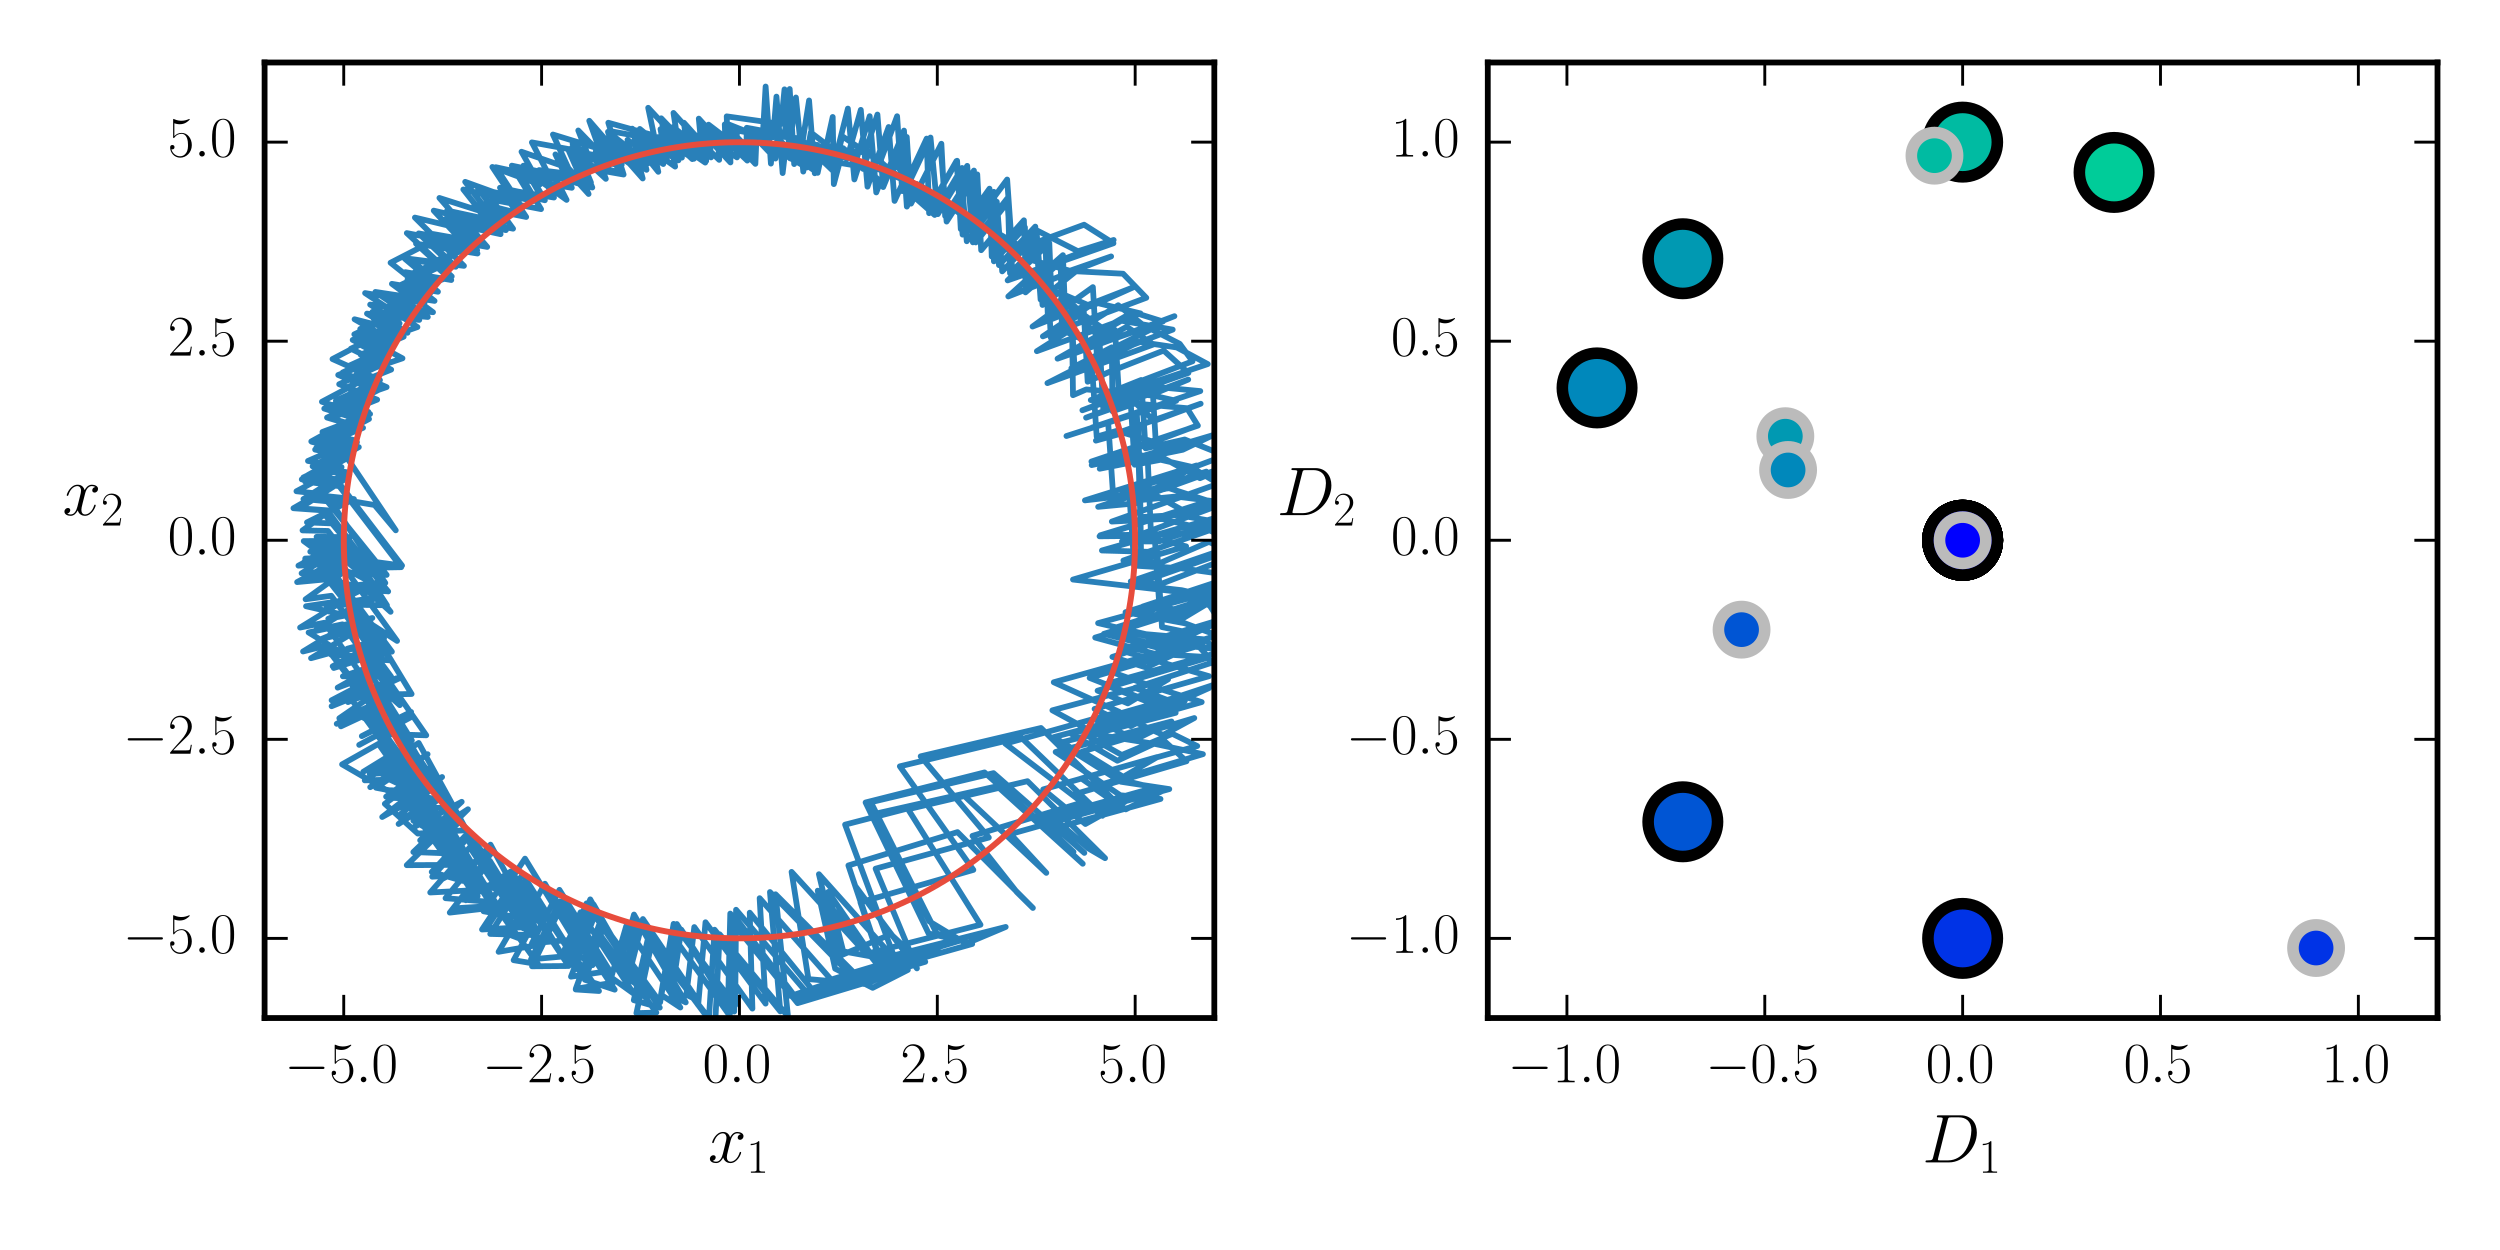 <?xml version="1.0" encoding="utf-8" standalone="no"?>
<!DOCTYPE svg PUBLIC "-//W3C//DTD SVG 1.1//EN"
  "http://www.w3.org/Graphics/SVG/1.1/DTD/svg11.dtd">
<!-- Created with matplotlib (http://matplotlib.org/) -->
<svg height="216pt" version="1.1" viewBox="0 0 432 216" width="432pt" xmlns="http://www.w3.org/2000/svg" xmlns:xlink="http://www.w3.org/1999/xlink">
 <defs>
  <style type="text/css">
*{stroke-linecap:butt;stroke-linejoin:round;stroke-miterlimit:100000;}
  </style>
 </defs>
 <g id="figure_1">
  <g id="patch_1">
   <path d="M 0 216 
L 432 216 
L 432 0 
L 0 0 
z
" style="fill:#ffffff;"/>
  </g>
  <g id="axes_1">
   <g id="patch_2">
    <path d="M 45.722 175.915 
L 209.833 175.915 
L 209.833 10.8 
L 45.722 10.8 
z
" style="fill:#ffffff;"/>
   </g>
   <g id="line2d_1">
    <path clip-path="url(#p551569753c)" d="M 84.578 35.99 
L 87.419 39.763 
L 77.041 37.82 
L 77.142 37.931 
L 82.51 43.807 
L 71.887 42.1 
L 71.998 42.203 
L 78.061 47.763 
L 70.009 50.37 
L 70.067 50.413 
L 74.825 53.953 
L 63.963 52.633 
L 64.154 52.755 
L 69.048 55.878 
L 60.943 58.741 
L 61.077 58.81 
L 66.637 61.69 
L 58.443 64.796 
L 58.582 64.853 
L 64.223 67.177 
L 56.032 70.604 
L 56.175 70.65 
L 61.947 72.48 
L 53.889 76.348 
L 54.037 76.382 
L 58.887 77.498 
L 68.387 91.637 
L 64.732 87.275 
L 64.858 87.287 
L 54.153 85.492 
L 55.972 85.686 
L 61.163 86.24 
L 53.045 90.267 
L 53.269 90.276 
L 57.75 90.461 
L 66.866 104.587 
L 57.344 104.447 
L 57.975 104.348 
L 65.312 103.192 
L 56.721 106.927 
L 57.217 106.832 
L 62.579 105.808 
L 71.126 119.921 
L 61.351 120.088 
L 61.616 119.981 
L 68.511 117.207 
L 59.891 121.103 
L 62.684 119.961 
L 64.735 119.123 
L 73.116 133.233 
L 63.89 133.731 
L 64.081 133.61 
L 72.351 128.384 
L 80.093 142.495 
L 76.296 138.271 
L 64.979 136.125 
L 65.104 136.039 
L 70.271 132.52 
L 78.273 146.646 
L 74.997 143.058 
L 79.782 138.552 
L 71.584 142.902 
L 71.92 142.605 
L 74.058 140.721 
L 82.536 154.857 
L 79.947 151.84 
L 84.76 145.955 
L 92.411 160.123 
L 83.295 160.619 
L 83.34 160.552 
L 89.187 151.711 
L 97.641 165.893 
L 97.671 165.821 
L 101.996 155.411 
L 109.871 169.59 
L 107.086 166.8 
L 109.555 158.036 
L 117.629 172.245 
L 115.269 170.025 
L 116.958 159.672 
L 125.798 173.91 
L 125.802 173.749 
L 126.192 157.866 
L 136.645 172.109 
L 154.552 165.999 
L 145.71 164.396 
L 143.118 154.13 
L 152.912 168.392 
L 152.786 168.018 
L 146.601 149.552 
L 165.456 143.788 
L 178.482 156.895 
L 175.703 154.148 
L 168.046 144.435 
L 187.008 138.671 
L 186.949 138.626 
L 173.716 128.503 
L 193.396 123.003 
L 193.265 122.944 
L 182.09 117.896 
L 201.824 112.377 
L 201.676 112.339 
L 190.744 109.531 
L 209.814 103.69 
L 202.023 107.023 
L 196.518 106.01 
L 214.547 99.657 
L 204.195 98.208 
L 197.197 97.764 
L 197.043 86.902 
L 196.974 86.909 
L 189.762 87.581 
L 208.453 81.491 
L 201.215 84.514 
L 196.867 85.037 
L 196.743 74.08 
L 196.674 74.099 
L 189.371 76.141 
L 207.472 69.762 
L 199.918 72.556 
L 199.414 72.702 
L 196.237 69.683 
L 192.248 71.063 
L 192.124 60.014 
L 192.06 60.047 
L 185.131 63.638 
L 202.644 56.958 
L 193.768 55.418 
L 189.552 57.842 
L 186.226 54.561 
L 183.485 56.38 
L 183.289 45.252 
L 183.233 45.3 
L 177.206 50.523 
L 177.109 39.282 
L 177.011 39.39 
L 171.748 45.16 
L 171.598 33.827 
L 171.511 33.946 
L 166.719 40.456 
L 166.247 29.026 
L 166.17 29.155 
L 162.411 35.441 
L 159.077 31.958 
L 159.046 32.019 
L 157.431 35.187 
L 156.688 23.673 
L 156.602 23.882 
L 154.199 29.673 
L 145.061 28.135 
L 144.087 31.812 
L 143.889 20.214 
L 143.793 20.651 
L 142.21 27.836 
L 138.649 24.246 
L 138.638 24.315 
L 138.108 27.684 
L 134.335 23.808 
L 134.322 23.947 
L 133.997 27.4 
L 130.022 23.247 
L 130.017 23.387 
L 129.902 27.001 
L 125.701 22.611 
L 125.705 22.752 
L 125.816 26.533 
L 121.338 21.977 
L 121.351 22.12 
L 121.707 26.069 
L 112.555 24.246 
L 112.571 24.315 
L 113.754 29.689 
L 109.606 24.505 
L 109.661 24.711 
L 110.716 28.711 
L 106.115 23.573 
L 106.18 23.783 
L 107.438 27.836 
L 98.19 25.836 
L 98.22 25.904 
L 100.819 31.835 
L 95.978 26.681 
L 96.105 26.947 
L 97.861 30.628 
L 88.448 28.625 
L 88.526 28.754 
L 92.156 34.729 
L 82.614 32.588 
L 82.704 32.709 
L 86.995 38.483 
L 77.266 36.384 
L 77.366 36.498 
L 82.348 42.117 
L 72.347 40.331 
L 72.458 40.437 
L 77.524 45.283 
L 70.413 48.323 
L 70.47 48.368 
L 75.089 51.994 
L 64.868 50.448 
L 65.057 50.577 
L 69.474 53.59 
L 62.246 56.852 
L 62.312 56.889 
L 67.649 59.862 
L 60.209 63.26 
L 60.344 63.32 
L 65.656 65.686 
L 58.042 69.238 
L 58.181 69.287 
L 63.663 71.183 
L 55.955 74.972 
L 56.098 75.009 
L 61.678 76.437 
L 54.014 80.58 
L 54.161 80.605 
L 59.892 81.598 
L 52.432 86.231 
L 52.583 86.245 
L 57.176 86.68 
L 66.582 100.734 
L 62.661 97.436 
L 62.791 97.427 
L 63.631 97.375 
L 53.616 95.332 
L 54.059 95.32 
L 60.272 95.155 
L 52.836 99.995 
L 53.06 99.976 
L 56.919 99.634 
L 66.019 113.672 
L 57.227 113.133 
L 57.509 113.054 
L 65.521 110.809 
L 57.678 115.429 
L 58.098 115.297 
L 62.485 113.915 
L 71.166 127.942 
L 67.288 124.986 
L 67.348 124.954 
L 71.04 123.024 
L 62.522 127.2 
L 66.875 124.943 
L 68.379 124.162 
L 76.477 138.196 
L 67.285 137.854 
L 67.406 137.765 
L 74.45 132.584 
L 66.722 137.665 
L 68.646 136.269 
L 69.817 135.419 
L 78.359 149.452 
L 70.287 149.503 
L 70.344 149.447 
L 77.5 142.459 
L 85.952 156.498 
L 78.285 156.975 
L 78.334 156.911 
L 84.667 148.771 
L 93.314 162.813 
L 90.068 159.946 
L 94.166 152.709 
L 102.391 166.785 
L 99.269 164.527 
L 102.57 156.286 
L 110.601 170.383 
L 107.662 168.676 
L 110.221 159.094 
L 118.496 173.215 
L 116.032 172.009 
L 117.729 160.644 
L 126.871 174.795 
L 126.873 174.632 
L 127.052 158.509 
L 137.736 172.666 
L 156.451 166.905 
L 149.701 170.06 
L 139.696 169.191 
L 136.784 150.663 
L 149.715 164.829 
L 169.427 159.794 
L 169.385 159.727 
L 156.917 139.839 
L 177.548 134.989 
L 190.955 148.291 
L 188.011 146.568 
L 182.549 141.743 
L 202.053 136.356 
L 193.68 135.085 
L 183.095 128.383 
L 203.155 123.174 
L 203.004 123.115 
L 190.796 118.285 
L 210.331 112.811 
L 208.323 110.497 
L 198.007 109.584 
L 189.751 107.676 
L 209.582 102.253 
L 202.99 105.709 
L 197.483 104.805 
L 215.898 98.72 
L 213.834 95.948 
L 208.913 93.633 
L 200.664 97.201 
L 194.122 96.856 
L 212.162 90.523 
L 203.5 88.988 
L 197.049 89.36 
L 196.697 77.943 
L 196.628 77.958 
L 188.595 79.755 
L 206.996 73.549 
L 205.117 70.537 
L 194.908 69.616 
L 187.672 72.175 
L 205.324 65.589 
L 198.777 68.315 
L 187.707 67.292 
L 185.413 68.289 
L 185.263 56.81 
L 185.205 56.846 
L 179.169 60.684 
L 197.072 54.154 
L 189.166 52.249 
L 184.105 55.638 
L 183.672 44.09 
L 183.616 44.139 
L 177.299 49.708 
L 176.932 38.068 
L 176.834 38.179 
L 171.371 44.323 
L 170.986 32.602 
L 170.9 32.723 
L 166.021 39.583 
L 165.387 27.78 
L 165.312 27.911 
L 161.4 34.732 
L 158.393 31.794 
L 158.362 31.856 
L 157.074 34.446 
L 156.207 22.565 
L 156.122 22.777 
L 153.552 29.177 
L 150.163 26.17 
L 150.14 26.237 
L 149.156 29.192 
L 145.628 25.79 
L 145.61 25.857 
L 144.808 28.893 
L 141.226 25.042 
L 141.212 25.111 
L 140.582 28.311 
L 136.981 23.988 
L 136.963 24.127 
L 136.532 27.373 
L 135.563 15.44 
L 135.509 15.984 
L 134.965 21.433 
L 125.578 20.107 
L 125.58 20.18 
L 125.769 26.482 
L 121.959 22.138 
L 121.971 22.28 
L 122.254 25.748 
L 118.181 21.209 
L 118.2 21.353 
L 118.695 25.072 
L 114.261 20.444 
L 114.288 20.589 
L 114.998 24.416 
L 105.627 22.691 
L 105.649 22.762 
L 107.433 28.452 
L 103.249 23.286 
L 103.347 23.566 
L 104.725 27.501 
L 99.925 22.547 
L 100.009 22.759 
L 101.416 26.338 
L 91.91 24.606 
L 91.946 24.675 
L 95.227 30.965 
L 85.684 28.896 
L 85.768 29.025 
L 89.691 35.033 
L 80.064 32.743 
L 80.16 32.864 
L 84.736 38.678 
L 74.95 36.398 
L 75.055 36.512 
L 80.36 42.232 
L 70.298 40.279 
L 70.413 40.385 
L 76.391 45.905 
L 69.227 49.252 
L 69.285 49.296 
L 73.35 52.359 
L 63.089 50.644 
L 63.282 50.772 
L 68.54 54.243 
L 61.224 57.772 
L 61.291 57.807 
L 66.772 60.738 
L 59.219 64.361 
L 59.288 64.39 
L 64.872 66.752 
L 57.125 70.502 
L 57.266 70.547 
L 62.95 72.386 
L 55.104 76.362 
L 55.249 76.395 
L 61.028 77.747 
L 53.237 82.077 
L 53.386 82.1 
L 59.314 82.997 
L 51.756 87.833 
L 51.908 87.844 
L 56.542 88.181 
L 66.809 102.171 
L 57.804 101.583 
L 58.361 101.518 
L 64.907 100.748 
L 56.453 104.885 
L 56.808 104.828 
L 62.529 103.903 
L 54.633 108.846 
L 54.926 108.785 
L 59.17 107.886 
L 69.081 121.854 
L 65.499 118.63 
L 65.562 118.605 
L 69.069 117.181 
L 60.134 121.321 
L 62.527 120.332 
L 66.513 118.684 
L 58.635 124.112 
L 59.186 123.867 
L 62.074 122.582 
L 71.907 136.547 
L 68.752 133.848 
L 68.811 133.807 
L 73.889 130.324 
L 65.556 135.487 
L 67.817 133.956 
L 69.648 132.716 
L 79.19 146.69 
L 76.132 144.526 
L 76.184 144.475 
L 80.862 139.84 
L 72.602 145.205 
L 73.041 144.792 
L 76.076 141.941 
L 85.632 155.926 
L 76.988 155.208 
L 77.039 155.146 
L 83.227 147.61 
L 92.779 161.598 
L 84.715 161.383 
L 84.758 161.315 
L 90.306 152.551 
L 100.177 166.557 
L 97.796 164.536 
L 101.347 156.106 
L 110.851 170.133 
L 108.587 168.652 
L 111.095 158.811 
L 120.569 172.868 
L 118.611 171.881 
L 119.975 160.198 
L 130.013 174.284 
L 130.009 174.122 
L 129.555 157.713 
L 140.996 171.803 
L 159.885 166.198 
L 151.663 164.477 
L 147.887 153.234 
L 158.444 167.337 
L 158.291 166.967 
L 151.302 150.107 
L 170.868 144.73 
L 170.825 144.678 
L 159.094 130.693 
L 179.885 125.796 
L 193.501 139.283 
L 192.977 138.917 
L 188.811 136.005 
L 207.865 130.32 
L 199.766 128.589 
L 189.548 126.926 
L 181.852 122.744 
L 201.843 117.391 
L 194.885 121.546 
L 189.661 119.352 
L 208.861 113.598 
L 206.733 111.222 
L 198.08 115.346 
L 192.219 113.513 
L 210.834 107.439 
L 209.062 104.677 
L 204.766 102.385 
L 185.416 100.147 
L 204.961 94.408 
L 197.587 92.592 
L 190 92.675 
L 208.875 86.581 
L 202.04 84.368 
L 193.903 85.353 
L 211.644 78.731 
L 204.713 75.942 
L 197.948 77.473 
L 197.195 65.66 
L 197.126 65.688 
L 188.486 69.136 
L 206.067 62.433 
L 203.857 59.406 
L 198.932 56.895 
L 185.679 63.51 
L 184.994 51.633 
L 184.937 51.675 
L 178.42 56.427 
L 195.859 49.636 
L 188.502 52.925 
L 182.94 50.528 
L 180.143 52.699 
L 179.177 40.752 
L 179.074 40.857 
L 173.18 46.89 
L 172.243 34.862 
L 172.154 34.979 
L 167.055 41.687 
L 166.048 29.591 
L 165.971 29.718 
L 161.515 37.144 
L 157.674 33.762 
L 157.644 33.822 
L 156.703 35.698 
L 155.856 23.522 
L 155.772 23.732 
L 152.555 31.732 
L 148.547 28.135 
L 148.526 28.2 
L 147.633 31.006 
L 146.513 18.765 
L 146.438 19.063 
L 144.611 26.337 
L 140.103 22.893 
L 140.09 22.964 
L 139.443 26.666 
L 134.88 22.783 
L 134.873 22.854 
L 134.5 26.562 
L 129.941 22.239 
L 129.936 22.381 
L 129.819 26.248 
L 125.241 21.49 
L 125.246 21.633 
L 125.386 25.609 
L 120.752 20.499 
L 120.766 20.645 
L 121.175 24.882 
L 116.377 19.517 
L 116.4 19.665 
L 117.084 24.097 
L 112.008 18.627 
L 112.039 18.777 
L 113.015 23.402 
L 105.116 21.21 
L 105.138 21.282 
L 106.817 26.626 
L 101.825 20.87 
L 101.903 21.088 
L 103.556 25.706 
L 95.548 23.246 
L 95.58 23.316 
L 98.205 29.026 
L 90.115 26.222 
L 90.191 26.356 
L 93.289 31.88 
L 85.08 28.852 
L 85.165 28.981 
L 88.795 34.466 
L 80.384 31.424 
L 80.479 31.548 
L 84.638 36.984 
L 75.932 34.207 
L 76.036 34.326 
L 80.821 39.785 
L 71.697 37.598 
L 71.809 37.709 
L 75.438 41.317 
L 67.489 45.402 
L 67.55 45.45 
L 73.772 50.4 
L 65.451 54.401 
L 65.514 54.44 
L 70.418 57.505 
L 61.27 55.171 
L 61.602 55.361 
L 65.707 57.718 
L 57.456 62.044 
L 57.526 62.076 
L 64.023 64.969 
L 55.628 69.424 
L 55.772 69.472 
L 62.236 71.616 
L 53.789 76.281 
L 53.937 76.315 
L 60.497 77.83 
L 52.147 82.837 
L 52.298 82.858 
L 58.798 83.762 
L 69.474 97.728 
L 61.189 96.626 
L 61.786 96.597 
L 62.769 96.548 
L 53.766 93.911 
L 54.135 93.908 
L 60.409 93.861 
L 52.112 99.063 
L 52.339 99.046 
L 57.441 98.661 
L 67.719 112.611 
L 60.031 112.091 
L 60.301 112.017 
L 66.358 110.342 
L 57.486 115.132 
L 57.977 114.98 
L 63.987 113.118 
L 73.659 127.06 
L 65.603 126.837 
L 65.789 126.737 
L 71.07 123.893 
L 71.07 123.893 
L 71.07 123.893 
L 62.069 128.717 
L 67.787 125.64 
L 77.206 139.582 
L 69.607 139.672 
L 69.724 139.579 
L 76.394 134.268 
L 67.934 139.775 
L 68.943 138.992 
L 71.308 137.158 
L 81.082 151.103 
L 74.69 151.497 
L 74.796 151.381 
L 81.304 144.254 
L 90.716 158.212 
L 86.658 154.407 
L 90.721 148.374 
L 99.278 162.359 
L 91.921 162.988 
L 91.957 162.918 
L 96.67 153.766 
L 105.377 167.77 
L 98.668 168.77 
L 98.697 168.695 
L 102.8 158.067 
L 112.222 172.076 
L 108.622 168.748 
L 110.942 159.619 
L 120.641 173.668 
L 120.656 173.508 
L 121.912 159.367 
L 132.294 173.425 
L 132.285 173.265 
L 131.267 155.209 
L 143.617 169.275 
L 162.599 163.516 
L 155.262 167.344 
L 155.234 167.27 
L 146.032 142.498 
L 166.335 137.25 
L 180.8 150.831 
L 179.749 149.692 
L 174.613 144.125 
L 194.339 138.585 
L 187.559 142.387 
L 180.268 136.407 
L 199.985 130.813 
L 194.101 134.244 
L 187.011 129.873 
L 206.373 124.079 
L 200.991 127.009 
L 193.69 123.653 
L 212.304 117.49 
L 208.592 113.538 
L 199.49 112.976 
L 189.25 110.175 
L 208.657 104.296 
L 203.985 107.103 
L 197.562 105.945 
L 215.612 99.436 
L 212.241 95.186 
L 203.631 98.224 
L 195.999 97.734 
L 195.158 85.578 
L 195.09 85.586 
L 187.475 86.465 
L 206.753 80.436 
L 202.471 82.868 
L 197.14 83.616 
L 196.428 71.409 
L 196.359 71.431 
L 188.722 73.872 
L 207.411 67.578 
L 199.966 66.875 
L 193.42 69.276 
L 192.673 57.023 
L 192.608 57.059 
L 185.044 61.294 
L 202.939 54.636 
L 198.028 56.561 
L 193.225 52.744 
L 188.433 55.718 
L 184.071 51.285 
L 181.432 53.258 
L 180.862 40.963 
L 180.756 41.068 
L 174.528 47.215 
L 174.192 34.86 
L 174.099 34.977 
L 168.613 41.892 
L 168.296 29.473 
L 168.215 29.601 
L 163.319 37.321 
L 162.667 24.841 
L 162.598 24.978 
L 158.72 32.592 
L 154.336 28.095 
L 154.309 28.16 
L 152.614 32.326 
L 151.619 19.793 
L 151.547 20.014 
L 149.5 26.329 
L 141.668 25.679 
L 140.793 29.941 
L 139.808 17.359 
L 139.736 17.813 
L 138.761 23.972 
L 130.746 23.177 
L 130.743 23.247 
L 130.528 28.315 
L 126.113 23.613 
L 126.117 23.753 
L 126.22 28.07 
L 121.623 23.127 
L 121.635 23.267 
L 122.034 27.811 
L 117.156 22.727 
L 117.178 22.869 
L 117.835 27.241 
L 109.791 26.103 
L 109.809 26.171 
L 111.057 30.84 
L 106.244 25.369 
L 106.308 25.573 
L 107.761 30.158 
L 99.618 28.73 
L 99.647 28.794 
L 101.706 33.521 
L 96.676 27.966 
L 96.831 28.292 
L 98.808 32.45 
L 90.453 31.056 
L 90.527 31.181 
L 93.496 36.135 
L 85.014 34.501 
L 85.099 34.619 
L 88.657 39.516 
L 79.986 37.78 
L 80.082 37.891 
L 84.189 42.667 
L 75.266 41.055 
L 75.371 41.159 
L 80.17 45.939 
L 70.877 44.742 
L 70.991 44.839 
L 75.516 48.705 
L 69.614 51.684 
L 69.672 51.726 
L 73.927 54.774 
L 64.357 53.894 
L 64.547 54.012 
L 68.35 56.379 
L 62.288 59.583 
L 62.354 59.617 
L 67.022 62.025 
L 60.674 65.349 
L 60.741 65.377 
L 65.463 67.348 
L 58.847 70.794 
L 58.984 70.839 
L 63.766 72.404 
L 56.95 76.028 
L 57.091 76.063 
L 62.004 77.265 
L 55.101 81.158 
L 55.247 81.182 
L 60.355 82.04 
L 53.497 86.325 
L 53.645 86.339 
L 58.936 86.84 
L 52.276 91.653 
L 52.427 91.656 
L 56.675 91.752 
L 67.495 105.721 
L 62.986 101.649 
L 52.883 99.193 
L 53.182 99.169 
L 59.606 98.669 
L 52.805 103.554 
L 53.03 103.523 
L 57.244 102.95 
L 67.583 116.916 
L 59.247 116.869 
L 59.521 116.775 
L 65.958 114.567 
L 58.35 118.825 
L 58.972 118.597 
L 64.138 116.702 
L 57.301 122.035 
L 57.653 121.892 
L 60.606 120.691 
L 70.783 134.641 
L 63.028 134.845 
L 63.157 134.762 
L 71.378 129.495 
L 80.673 143.446 
L 72.197 144.046 
L 66.499 138.901 
L 66.56 138.856 
L 71.776 134.98 
L 80.878 148.957 
L 76.034 145.35 
L 76.085 145.298 
L 79.63 141.736 
L 72.289 146.493 
L 72.676 146.122 
L 76.094 142.85 
L 85.234 156.835 
L 77.722 157.701 
L 77.772 157.637 
L 84.308 149.235 
L 93.319 163.234 
L 86.156 164.474 
L 86.197 164.403 
L 91.92 154.625 
L 101.235 168.645 
L 97.061 165.261 
L 100.317 157.639 
L 109.469 171.678 
L 105.611 168.904 
L 108.217 160.023 
L 117.564 174.097 
L 114.224 171.886 
L 116.031 161.417 
L 126.1 175.527 
L 126.104 175.362 
L 126.433 159.227 
L 137.826 173.344 
L 156.878 167.606 
L 150.799 170.697 
L 144.317 167.394 
L 141.304 153.907 
L 152.728 168.038 
L 152.628 167.74 
L 148.678 155.918 
L 168.193 150.32 
L 168.153 150.263 
L 155.494 132.422 
L 176.427 127.395 
L 190.498 140.973 
L 189.749 140.404 
L 185.616 137.266 
L 205.024 131.547 
L 200.946 127.81 
L 193.078 131.454 
L 185.114 126.807 
L 204.74 121.127 
L 197.179 120.637 
L 188.289 117.143 
L 207.827 111.379 
L 200.594 110.526 
L 192.356 108.584 
L 211.437 102.572 
L 205.149 105.638 
L 200.35 104.877 
L 199.501 92.369 
L 190.127 92.498 
L 209.492 86.584 
L 203.208 85.794 
L 195.347 86.583 
L 213.415 80.058 
L 207.353 82.631 
L 201.316 79.303 
L 196.068 80.306 
L 195.269 67.773 
L 195.201 67.799 
L 187.037 70.894 
L 205.354 64.438 
L 201.089 60.579 
L 191.606 64.296 
L 187.948 65.962 
L 187.253 53.388 
L 187.193 53.428 
L 180.208 58.122 
L 198.081 51.456 
L 194.068 47.297 
L 185.925 46.878 
L 179.813 51.764 
L 178.9 39.158 
L 178.798 39.266 
L 172.62 45.815 
L 171.732 33.147 
L 171.644 33.268 
L 166.333 40.543 
L 165.273 27.832 
L 165.198 27.963 
L 160.931 35.42 
L 156.181 31.211 
L 156.153 31.273 
L 154.58 34.715 
L 153.557 21.947 
L 153.48 22.161 
L 150.686 29.899 
L 145.685 25.601 
L 145.667 25.669 
L 144.507 30.057 
L 139.558 25.302 
L 139.547 25.37 
L 138.806 29.651 
L 137.532 16.847 
L 137.473 17.305 
L 136.683 23.505 
L 129.229 22.92 
L 129.227 22.99 
L 129.129 27.75 
L 124.023 22.924 
L 124.031 23.065 
L 124.274 27.622 
L 119.023 22.572 
L 119.04 22.714 
L 119.631 27.492 
L 114.136 22.316 
L 114.163 22.458 
L 115.109 27.385 
L 109.255 22.232 
L 109.292 22.374 
L 110.49 26.976 
L 102.938 26.174 
L 102.963 26.241 
L 104.688 30.906 
L 98.841 25.501 
L 98.928 25.704 
L 100.906 30.343 
L 93.158 29.391 
L 93.193 29.455 
L 95.725 34.134 
L 87.855 32.835 
L 87.935 32.956 
L 90.926 37.49 
L 82.926 35.885 
L 83.016 36 
L 86.5 40.465 
L 78.327 38.693 
L 78.426 38.803 
L 82.449 43.25 
L 74.025 41.537 
L 74.132 41.64 
L 78.752 46.094 
L 69.975 44.726 
L 70.091 44.824 
L 75.164 49.092 
L 68.08 52.273 
L 68.14 52.314 
L 72.451 55.281 
L 63.415 54.193 
L 63.608 54.311 
L 67.888 56.915 
L 60.632 60.254 
L 60.699 60.287 
L 66.106 62.953 
L 58.611 66.391 
L 58.75 66.445 
L 64.187 68.565 
L 56.512 72.157 
L 56.655 72.2 
L 62.191 73.847 
L 54.456 77.694 
L 54.603 77.725 
L 60.367 78.957 
L 52.709 83.208 
L 52.859 83.229 
L 58.621 84.008 
L 69.326 98.009 
L 61.294 98.168 
L 54.707 92.767 
L 54.853 92.769 
L 60.463 92.814 
L 52.597 97.054 
L 52.823 97.043 
L 58.519 96.763 
L 68.615 110.75 
L 62.922 107.062 
L 52.881 104.757 
L 53.105 104.723 
L 59.467 103.755 
L 51.857 108.442 
L 52.16 108.382 
L 56.066 107.606 
L 65.993 121.588 
L 60.881 118.446 
L 60.948 118.421 
L 65.531 116.702 
L 57.299 121.005 
L 58.21 120.647 
L 62.915 118.801 
L 72.227 132.786 
L 64.154 132.972 
L 64.281 132.893 
L 70.898 128.773 
L 62.778 133.363 
L 65.266 131.832 
L 67.114 130.694 
L 76.427 144.678 
L 71.428 141.814 
L 71.484 141.765 
L 76.691 137.288 
L 68.878 142.384 
L 69.581 141.799 
L 71.92 139.852 
L 81.444 153.854 
L 74.343 154.222 
L 74.396 154.162 
L 81.187 146.426 
L 90.481 160.433 
L 85.902 157.922 
L 85.944 157.858 
L 90.341 151.078 
L 99.081 165.114 
L 91.759 165.779 
L 91.795 165.706 
L 96.747 155.749 
L 105.972 169.799 
L 99.492 170.862 
L 99.52 170.785 
L 103.772 159.134 
L 114.072 173.202 
L 114.086 173.122 
L 116.399 159.644 
L 127.041 173.728 
L 127.043 173.567 
L 127.192 157.207 
L 139.214 171.296 
L 158.36 165.549 
L 153.944 161.437 
L 144.891 165.271 
L 144.874 165.199 
L 141.51 151.063 
L 154.135 165.18 
L 173.784 160.177 
L 166.944 163.062 
L 160.587 159.217 
L 151.314 140.603 
L 172.327 135.854 
L 187.098 149.255 
L 182.865 145.266 
L 180.969 143.48 
L 200.535 138.062 
L 193.592 137.421 
L 182.416 129.939 
L 202.438 124.669 
L 196.159 127.823 
L 189.463 124.448 
L 208.949 118.881 
L 203.144 121.484 
L 196.105 118.857 
L 214.617 112.81 
L 207.962 111.888 
L 198.468 111.085 
L 192.059 109.477 
L 210.893 103.488 
L 204.187 101.983 
L 195.882 101.046 
L 213.958 94.681 
L 209.073 90.599 
L 200.253 93.562 
L 193.88 93.544 
L 211.589 86.954 
L 205.492 88.792 
L 198.733 85.051 
L 192.364 85.797 
L 191.491 73.046 
L 191.428 73.067 
L 184.283 75.344 
L 184.283 75.344 
L 184.283 75.344 
L 203.251 69.26 
L 197.884 68.03 
L 190.641 70.647 
L 189.943 57.87 
L 189.881 57.906 
L 182.745 61.979 
L 200.957 55.554 
L 195.739 53.925 
L 190.7 56.848 
L 184.84 52.663 
L 181.839 54.803 
L 181.32 42.002 
L 181.213 42.105 
L 174.884 48.175 
L 192.438 41.468 
L 186.269 43.415 
L 178.921 39.687 
L 174.939 43.865 
L 174.035 31.022 
L 173.943 31.147 
L 168.312 38.734 
L 162.128 34.115 
L 162.093 34.175 
L 160.55 36.837 
L 160.127 23.949 
L 160.03 24.157 
L 155.899 33.021 
L 155.019 20.085 
L 154.937 20.305 
L 152.083 27.984 
L 145.551 23.547 
L 145.533 23.617 
L 144.167 28.982 
L 137.867 23.985 
L 137.857 24.055 
L 137.232 28.353 
L 136.461 15.382 
L 136.391 16.004 
L 135.579 23.298 
L 129.042 22.082 
L 129.04 22.154 
L 128.963 26.503 
L 122.442 21.542 
L 122.453 21.686 
L 122.862 27.199 
L 116.31 21.95 
L 116.333 22.093 
L 117.235 27.706 
L 110.562 22.284 
L 110.597 22.426 
L 111.997 28.209 
L 105.058 22.778 
L 105.103 22.919 
L 106.91 28.532 
L 100.283 27.113 
L 100.31 27.18 
L 102.117 31.532 
L 95.323 29.774 
L 95.388 29.902 
L 97.518 34.075 
L 90.45 28.627 
L 90.562 28.821 
L 93.527 33.964 
L 86.398 32.443 
L 86.481 32.565 
L 89.39 36.846 
L 81.959 35.36 
L 82.05 35.476 
L 85.398 39.714 
L 77.624 38.417 
L 77.724 38.527 
L 81.528 42.694 
L 74.579 45.319 
L 74.632 45.367 
L 77.978 48.388 
L 70.043 47.028 
L 70.216 47.166 
L 74.431 50.548 
L 67.192 53.245 
L 67.252 53.286 
L 72.131 56.516 
L 64.508 59.196 
L 64.635 59.265 
L 69.55 61.919 
L 61.595 64.623 
L 61.727 64.681 
L 66.807 66.887 
L 58.629 69.723 
L 58.767 69.77 
L 63.948 71.541 
L 55.72 74.644 
L 55.864 74.681 
L 61.329 76.101 
L 53.22 79.65 
L 53.369 79.678 
L 59.023 80.717 
L 51.227 84.889 
L 51.38 84.905 
L 55.543 85.366 
L 66.813 99.343 
L 60.11 99.097 
L 52.484 93.497 
L 52.634 93.497 
L 59.447 93.484 
L 51.569 97.746 
L 51.798 97.732 
L 55.866 97.498 
L 66.708 111.468 
L 60.282 107.657 
L 60.417 107.629 
L 64.341 106.797 
L 55.567 110.406 
L 56.214 110.253 
L 61.653 108.969 
L 53.746 113.737 
L 54.116 113.636 
L 57.076 112.821 
L 67.758 126.787 
L 61.824 123.465 
L 61.889 123.435 
L 67.261 120.983 
L 58.917 125.51 
L 60.551 124.747 
L 63.058 123.576 
L 73.335 137.55 
L 67.447 134.754 
L 67.507 134.712 
L 72.365 131.379 
L 63.973 136.023 
L 65.049 135.303 
L 67.75 133.497 
L 77.875 147.477 
L 71.425 147.235 
L 71.481 147.182 
L 78.544 140.428 
L 87.694 154.415 
L 81.333 151.916 
L 81.38 151.857 
L 84.949 147.357 
L 76.422 151.883 
L 76.627 151.649 
L 79.752 148.088 
L 89.542 162.089 
L 84.272 160.079 
L 84.315 160.012 
L 88.962 152.887 
L 98.264 166.922 
L 91.942 166.977 
L 91.977 166.904 
L 96.812 156.972 
L 106.221 171.014 
L 101.074 169.308 
L 101.101 169.232 
L 104.331 160.045 
L 114.01 174.118 
L 109.521 172.829 
L 112.002 162.028 
L 122.49 176.139 
L 122.501 175.974 
L 123.479 160.654 
L 134.839 174.772 
L 134.825 174.609 
L 133.05 154.146 
L 146.816 168.258 
L 165.976 162.516 
L 160.462 161.305 
L 149.573 138.668 
L 170.125 133.476 
L 185.5 147.199 
L 181.811 143.759 
L 179.588 141.685 
L 199.394 136.133 
L 194.021 134.822 
L 182.116 127.37 
L 202.339 121.957 
L 195.396 125.471 
L 189.142 122.501 
L 208.924 116.845 
L 193.492 112.341 
L 212.885 106.481 
L 206.244 109.481 
L 200.791 108.361 
L 199.975 95.395 
L 190.413 95.125 
L 210.272 89.427 
L 204.587 92.25 
L 198.892 92.332 
L 198.327 79.35 
L 198.256 79.364 
L 190.033 80.997 
L 209.659 75.178 
L 204.383 77.717 
L 199.847 78.643 
L 199.079 65.64 
L 199.008 65.668 
L 190.009 69.166 
L 208.697 62.912 
L 203.353 60.043 
L 196.804 59.072 
L 189.611 62.645 
L 188.848 49.615 
L 188.787 49.659 
L 181.079 55.18 
L 180.661 42.113 
L 180.555 42.216 
L 174.118 48.453 
L 192.405 42.035 
L 187.333 38.829 
L 179.443 41.74 
L 177.765 43.416 
L 172.132 40.13 
L 169.548 43.231 
L 168.871 30.136 
L 168.789 30.262 
L 163.572 38.289 
L 162.521 25.154 
L 162.452 25.29 
L 158.776 32.506 
L 153.081 29.019 
L 153.056 29.083 
L 151.417 33.25 
L 150.281 20.078 
L 150.213 20.298 
L 148.118 27.121 
L 142.111 26.004 
L 141.29 29.865 
L 135.702 25.982 
L 135.694 26.05 
L 135.24 29.908 
L 134.171 16.696 
L 134.12 17.307 
L 133.585 23.717 
L 127.322 22.54 
L 127.322 22.611 
L 127.352 27.197 
L 121.434 23.361 
L 121.446 23.501 
L 121.863 28.096 
L 115.829 23.967 
L 115.853 24.106 
L 116.66 28.79 
L 110.482 24.426 
L 110.516 24.564 
L 111.716 29.345 
L 105.327 24.86 
L 105.372 24.997 
L 106.929 29.748 
L 100.612 28.241 
L 100.639 28.306 
L 102.348 32.402 
L 95.866 30.527 
L 95.929 30.652 
L 97.905 34.542 
L 91.456 29.901 
L 91.564 30.092 
L 94.149 34.606 
L 87.374 32.831 
L 87.455 32.952 
L 90.144 36.981 
L 83.094 35.167 
L 83.184 35.283 
L 86.283 39.32 
L 78.91 37.626 
L 79.008 37.737 
L 82.578 41.81 
L 74.812 40.438 
L 74.918 40.544 
L 78.444 44.067 
L 71.62 47.067 
L 71.676 47.113 
L 75.679 50.413 
L 67.723 49.05 
L 67.903 49.183 
L 71.616 51.923 
L 64.545 55.027 
L 64.608 55.066 
L 69.758 58.187 
L 62.319 61.284 
L 62.45 61.348 
L 67.596 63.869 
L 59.821 66.981 
L 59.957 67.034 
L 65.174 69.059 
L 57.175 72.271 
L 57.316 72.313 
L 62.736 73.932 
L 54.652 77.385 
L 54.798 77.417 
L 60.412 78.643 
L 52.42 82.504 
L 52.57 82.526 
L 58.425 83.369 
L 50.705 87.822 
L 50.859 87.833 
L 55.485 88.166 
L 67.078 102.204 
L 61.345 99.162 
L 52.744 96.517 
L 53.044 96.504 
L 59.343 96.239 
L 51.343 100.584 
L 51.572 100.562 
L 56.584 100.089 
L 67.622 114.114 
L 60.601 113.742 
L 53.323 109.293 
L 53.472 109.261 
L 60.142 107.833 
L 52.369 112.575 
L 52.67 112.498 
L 56.335 111.564 
L 67.156 125.588 
L 61.531 123.084 
L 61.663 123.025 
L 66.627 120.797 
L 58.188 125.078 
L 60.583 123.986 
L 63.477 122.667 
L 73.711 136.695 
L 66.82 136.548 
L 59.113 132.082 
L 59.181 132.043 
L 65.401 128.536 
L 75.296 142.568 
L 69.331 140.583 
L 69.39 140.535 
L 74.257 136.602 
L 66.046 141.177 
L 66.599 140.748 
L 69.933 138.166 
L 79.929 152.214 
L 74.601 150.672 
L 74.654 150.615 
L 80.381 144.443 
L 89.458 158.521 
L 83.56 157.473 
L 83.604 157.409 
L 88.326 150.562 
L 80.498 155.569 
L 80.687 155.32 
L 82.805 152.533 
L 92.987 166.616 
L 88.755 165.92 
L 88.794 165.847 
L 93.48 157.134 
L 103.505 171.248 
L 99.482 170.981 
L 99.511 170.903 
L 103.181 160.835 
L 113.415 174.97 
L 109.971 175.075 
L 109.989 174.993 
L 112.575 163.126 
L 123.563 177.282 
L 123.571 177.114 
L 124.358 161.446 
L 136.159 175.617 
L 136.143 175.452 
L 134.011 154.532 
L 148.173 168.694 
L 167.999 163.12 
L 161.857 161.304 
L 150.48 138.622 
L 171.679 133.598 
L 187.373 147.381 
L 182.187 142.68 
L 181.162 141.751 
L 201.525 136.335 
L 194.53 139.861 
L 186.86 134.517 
L 206.883 128.912 
L 202.59 126.803 
L 193.845 130.463 
L 187.674 126.997 
L 207.653 121.32 
L 199.671 118.81 
L 190.525 115.572 
L 210.401 109.811 
L 204.749 107.706 
L 194.488 105.793 
L 213.78 99.742 
L 209.735 97.415 
L 200.367 101 
L 195.39 100.476 
L 213.999 94.067 
L 208.971 91.619 
L 200.844 89.689 
L 192.126 90.127 
L 210.523 83.581 
L 205.722 80.627 
L 196.891 78.607 
L 188.644 80.367 
L 206.671 73.606 
L 199.301 76.34 
L 192.999 74.444 
L 189.507 75.457 
L 188.629 62.306 
L 188.568 62.337 
L 180.994 66.202 
L 199.304 59.526 
L 194.695 56.463 
L 189.055 59.572 
L 183.619 57.07 
L 181.589 58.389 
L 180.846 45.226 
L 180.793 45.274 
L 174.234 51.223 
L 192.001 44.311 
L 184.884 46.788 
L 177.74 44.804 
L 174.971 47.495 
L 174.042 34.315 
L 173.95 34.433 
L 168.116 41.878 
L 167.134 28.661 
L 167.056 28.79 
L 162.059 37.004 
L 160.792 23.767 
L 160.726 23.906 
L 157.116 31.517 
L 151.108 28.93 
L 151.084 28.994 
L 149.903 32.257 
L 148.745 18.985 
L 148.661 19.282 
L 146.373 27.399 
L 140.16 24.686 
L 140.148 24.754 
L 139.392 28.945 
L 133.439 25.547 
L 133.433 25.614 
L 133.212 28.272 
L 132.3 14.954 
L 132.25 15.813 
L 131.788 23.824 
L 125.524 21.345 
L 125.526 21.417 
L 125.676 26.216 
L 119.367 22.939 
L 119.375 23.009 
L 119.904 27.438 
L 113.67 23.697 
L 113.698 23.837 
L 114.611 28.344 
L 108.431 24.171 
L 108.47 24.309 
L 109.776 28.979 
L 103.565 24.475 
L 103.614 24.612 
L 105.338 29.518 
L 98.945 24.839 
L 99.003 24.976 
L 99.431 25.994 
L 99.431 25.994 
" style="fill:none;stroke:#2980b9;stroke-linecap:square;"/>
   </g>
   <g id="line2d_2">
    <path clip-path="url(#p551569753c)" d="M 86.845 38.247 
L 83.791 40.683 
L 80.88 43.29 
L 78.121 46.059 
L 75.524 48.982 
L 73.096 52.049 
L 70.846 55.251 
L 68.78 58.576 
L 66.907 62.014 
L 65.231 65.554 
L 63.758 69.184 
L 62.493 72.893 
L 61.441 76.668 
L 60.603 80.497 
L 59.984 84.368 
L 59.585 88.269 
L 59.408 92.186 
L 59.452 96.106 
L 59.719 100.018 
L 60.207 103.908 
L 60.914 107.764 
L 61.838 111.573 
L 62.977 115.323 
L 64.326 119.002 
L 65.881 122.597 
L 67.637 126.097 
L 69.588 129.491 
L 71.729 132.768 
L 74.051 135.916 
L 76.548 138.927 
L 79.212 141.789 
L 82.033 144.494 
L 85.003 147.033 
L 88.111 149.397 
L 91.349 151.58 
L 94.705 153.573 
L 98.168 155.371 
L 101.728 156.968 
L 105.372 158.358 
L 109.089 159.536 
L 112.866 160.5 
L 116.692 161.246 
L 120.554 161.771 
L 124.44 162.074 
L 128.336 162.153 
L 132.23 162.01 
L 136.11 161.643 
L 139.963 161.054 
L 143.777 160.246 
L 147.538 159.22 
L 151.235 157.981 
L 154.857 156.531 
L 158.39 154.877 
L 161.823 153.022 
L 165.146 150.974 
L 168.348 148.738 
L 171.418 146.323 
L 174.346 143.736 
L 177.123 140.985 
L 179.74 138.079 
L 182.187 135.028 
L 184.459 131.842 
L 186.546 128.53 
L 188.442 125.105 
L 190.141 121.576 
L 191.637 117.956 
L 192.926 114.255 
L 194.004 110.487 
L 194.866 106.663 
L 195.511 102.797 
L 195.935 98.899 
L 196.138 94.983 
L 196.119 91.062 
L 195.878 87.149 
L 195.416 83.256 
L 194.734 79.395 
L 193.835 75.58 
L 192.721 71.823 
L 191.396 68.135 
L 189.865 64.53 
L 188.131 61.018 
L 186.202 57.611 
L 184.083 54.32 
L 181.782 51.156 
L 179.304 48.129 
L 176.66 45.25 
L 173.856 42.526 
L 170.903 39.967 
L 167.81 37.582 
L 164.587 35.378 
L 161.244 33.363 
L 157.793 31.542 
L 154.244 29.922 
L 150.609 28.508 
L 146.9 27.304 
L 143.129 26.316 
L 139.308 25.545 
L 135.449 24.994 
L 131.566 24.665 
L 127.67 24.56 
L 123.775 24.678 
L 119.892 25.019 
L 116.036 25.582 
L 112.217 26.365 
L 108.449 27.365 
L 104.744 28.58 
L 101.113 30.006 
L 97.569 31.637 
L 94.124 33.469 
L 90.787 35.495 
L 87.571 37.709 
L 84.485 40.104 
L 81.54 42.672 
L 78.745 45.405 
L 76.11 48.293 
L 73.642 51.328 
L 71.35 54.499 
L 69.241 57.796 
L 67.323 61.209 
L 65.601 64.726 
L 64.08 68.337 
L 62.767 72.028 
L 61.665 75.789 
L 60.778 79.607 
L 60.108 83.47 
L 59.658 87.364 
L 59.429 91.279 
L 59.422 95.2 
L 59.638 99.115 
L 60.074 103.011 
L 60.731 106.876 
L 61.605 110.697 
L 62.694 114.461 
L 63.995 118.158 
L 65.503 121.773 
L 67.213 125.297 
L 69.12 128.716 
L 71.217 132.021 
L 73.498 135.2 
L 75.956 138.243 
L 78.581 141.14 
L 81.367 143.883 
L 84.303 146.461 
L 87.381 148.866 
L 90.589 151.092 
L 93.919 153.13 
L 97.358 154.973 
L 100.896 156.617 
L 104.522 158.055 
L 108.223 159.283 
L 111.988 160.296 
L 115.803 161.093 
L 119.658 161.669 
L 123.539 162.023 
L 127.434 162.155 
L 131.33 162.063 
L 135.215 161.748 
L 139.075 161.21 
L 142.899 160.452 
L 146.673 159.477 
L 150.387 158.286 
L 154.026 156.885 
L 157.581 155.277 
L 161.038 153.468 
L 164.388 151.464 
L 167.619 149.272 
L 170.72 146.897 
L 173.682 144.349 
L 176.495 141.635 
L 179.149 138.764 
L 181.637 135.746 
L 183.949 132.59 
L 186.08 129.307 
L 188.02 125.907 
L 189.766 122.401 
L 191.309 118.801 
L 192.647 115.118 
L 193.774 111.364 
L 194.686 107.552 
L 195.381 103.694 
L 195.857 99.803 
L 196.111 95.89 
L 196.143 91.969 
L 195.954 88.053 
L 195.543 84.154 
L 194.911 80.285 
L 194.062 76.458 
L 192.998 72.686 
L 191.721 68.981 
L 190.237 65.356 
L 188.55 61.821 
L 186.666 58.389 
L 184.59 55.071 
L 182.33 51.876 
L 179.892 48.817 
L 177.286 45.902 
L 174.518 43.142 
L 171.599 40.544 
L 168.537 38.118 
L 165.343 35.872 
L 162.027 33.812 
L 158.6 31.945 
L 155.073 30.278 
L 151.457 28.816 
L 147.764 27.564 
L 144.006 26.525 
L 140.195 25.704 
L 136.344 25.102 
L 132.466 24.721 
L 128.572 24.564 
L 124.675 24.63 
L 120.789 24.92 
L 116.925 25.432 
L 113.096 26.164 
L 109.315 27.115 
L 105.595 28.28 
L 101.946 29.658 
L 98.381 31.242 
L 94.911 33.028 
L 91.549 35.009 
L 88.304 37.181 
L 85.187 39.534 
L 82.208 42.063 
L 79.378 44.758 
L 76.705 47.611 
L 74.197 50.613 
L 71.864 53.754 
L 69.712 57.023 
L 67.749 60.41 
L 65.981 63.904 
L 64.414 67.494 
L 63.052 71.168 
L 61.901 74.914 
L 60.964 78.72 
L 60.243 82.573 
L 59.742 86.461 
L 59.462 90.372 
L 59.404 94.293 
L 59.568 98.21 
L 59.954 102.112 
L 60.56 105.985 
L 61.384 109.817 
L 62.424 113.596 
L 63.676 117.309 
L 65.136 120.945 
L 66.8 124.49 
L 68.662 127.935 
L 70.715 131.267 
L 72.955 134.476 
L 75.372 137.552 
L 77.959 140.484 
L 80.709 143.263 
L 83.611 145.879 
L 86.657 148.326 
L 89.836 150.593 
L 93.138 152.675 
L 96.553 154.564 
L 100.07 156.255 
L 103.676 157.741 
L 107.361 159.017 
L 111.112 160.081 
L 114.917 160.928 
L 118.764 161.555 
L 122.64 161.961 
L 126.533 162.144 
L 130.43 162.104 
L 134.318 161.84 
L 138.185 161.354 
L 142.018 160.647 
L 145.805 159.722 
L 149.534 158.581 
L 153.191 157.228 
L 156.767 155.667 
L 160.248 153.904 
L 163.623 151.945 
L 166.883 149.795 
L 170.015 147.462 
L 173.01 144.953 
L 175.858 142.277 
L 178.55 139.442 
L 181.076 136.457 
L 183.43 133.332 
L 185.603 130.077 
L 187.589 126.703 
L 189.38 123.221 
L 190.97 119.641 
L 192.356 115.976 
L 193.532 112.238 
L 194.494 108.439 
L 195.24 104.59 
L 195.766 100.705 
L 196.072 96.796 
L 196.156 92.876 
L 196.017 88.958 
L 195.657 85.053 
L 195.077 81.176 
L 194.278 77.339 
L 193.263 73.553 
L 192.035 69.832 
L 190.599 66.187 
L 188.958 62.63 
L 187.119 59.173 
L 185.087 55.828 
L 182.869 52.604 
L 180.472 49.512 
L 177.903 46.563 
L 175.172 43.766 
L 172.287 41.13 
L 169.258 38.664 
L 166.094 36.375 
L 162.805 34.271 
L 159.402 32.359 
L 155.897 30.646 
L 152.3 29.136 
L 148.624 27.835 
L 144.88 26.746 
L 141.081 25.874 
L 137.238 25.221 
L 133.365 24.79 
L 129.473 24.581 
L 125.576 24.595 
L 121.686 24.833 
L 117.816 25.294 
L 113.978 25.975 
L 110.185 26.875 
L 106.449 27.992 
L 102.783 29.32 
L 99.197 30.857 
L 95.705 32.597 
L 92.316 34.534 
L 89.043 36.662 
L 85.896 38.974 
L 82.885 41.463 
L 80.019 44.12 
L 77.309 46.938 
L 74.762 49.906 
L 72.388 53.015 
L 70.194 56.256 
L 68.186 59.616 
L 66.373 63.087 
L 64.758 66.656 
L 63.349 70.311 
L 62.148 74.041 
L 61.161 77.834 
L 60.39 81.678 
L 59.839 85.559 
L 59.507 89.466 
L 59.398 93.386 
L 59.511 97.305 
L 59.845 101.211 
L 60.4 105.092 
L 61.174 108.935 
L 62.164 112.728 
L 63.367 116.457 
L 64.78 120.111 
L 66.397 123.679 
L 68.214 127.148 
L 70.224 130.507 
L 72.421 133.745 
L 74.797 136.853 
L 77.346 139.819 
L 80.059 142.634 
L 82.927 145.289 
L 85.94 147.775 
L 89.089 150.085 
L 92.364 152.211 
L 95.754 154.145 
L 99.248 155.882 
L 102.834 157.415 
L 106.502 158.741 
L 110.239 159.854 
L 114.032 160.751 
L 117.871 161.43 
L 121.741 161.887 
L 125.631 162.122 
L 129.529 162.133 
L 133.42 161.921 
L 137.293 161.486 
L 141.135 160.83 
L 144.934 159.955 
L 148.677 158.864 
L 152.352 157.559 
L 155.948 156.046 
L 159.451 154.33 
L 162.852 152.415 
L 166.14 150.309 
L 169.302 148.018 
L 172.33 145.549 
L 175.212 142.911 
L 177.941 140.111 
L 180.507 137.16 
L 182.902 134.067 
L 185.117 130.841 
L 187.146 127.493 
L 188.983 124.035 
L 190.62 120.477 
L 192.054 116.831 
L 193.279 113.109 
L 194.291 109.322 
L 195.087 105.484 
L 195.664 101.606 
L 196.021 97.702 
L 196.156 93.783 
L 196.069 89.863 
L 195.76 85.955 
L 195.231 82.07 
L 194.482 78.222 
L 193.517 74.423 
L 192.338 70.686 
L 190.949 67.023 
L 189.355 63.444 
L 187.562 59.964 
L 185.574 56.591 
L 183.398 53.338 
L 181.042 50.215 
L 178.512 47.232 
L 175.818 44.399 
L 172.968 41.725 
L 169.971 39.219 
L 166.837 36.888 
L 163.576 34.741 
L 160.199 32.784 
L 156.716 31.024 
L 153.14 29.467 
L 149.481 28.117 
L 145.752 26.979 
L 141.964 26.056 
L 138.13 25.353 
L 134.263 24.87 
L 130.374 24.609 
L 126.477 24.572 
L 122.585 24.758 
L 118.709 25.167 
L 114.862 25.798 
L 111.058 26.648 
L 107.308 27.715 
L 103.624 28.994 
L 100.019 30.483 
L 96.504 32.177 
L 93.09 34.068 
L 89.79 36.153 
L 86.612 38.423 
L 83.569 40.872 
L 80.668 43.491 
L 77.921 46.272 
L 75.336 49.206 
L 72.922 52.284 
L 70.685 55.495 
L 68.634 58.829 
L 66.775 62.275 
L 65.114 65.822 
L 63.656 69.458 
L 62.407 73.172 
L 61.37 76.952 
L 60.549 80.785 
L 59.947 84.659 
L 59.564 88.561 
L 59.403 92.479 
L 59.465 96.399 
L 59.748 100.31 
L 60.252 104.198 
L 60.975 108.05 
L 61.916 111.855 
L 63.07 115.6 
L 64.435 119.273 
L 66.005 122.862 
L 67.776 126.355 
L 69.742 129.74 
L 71.896 133.007 
L 74.232 136.146 
L 76.742 139.146 
L 79.417 141.997 
L 82.25 144.69 
L 85.23 147.216 
L 88.349 149.567 
L 91.596 151.736 
L 94.96 153.715 
L 98.431 155.498 
L 101.997 157.079 
L 105.647 158.453 
L 109.369 159.616 
L 113.151 160.563 
L 116.98 161.293 
L 120.844 161.801 
L 124.731 162.087 
L 128.627 162.15 
L 132.521 161.99 
L 136.399 161.607 
L 140.25 161.002 
L 144.06 160.177 
L 147.817 159.135 
L 151.509 157.88 
L 155.124 156.415 
L 158.65 154.745 
L 162.075 152.876 
L 165.39 150.813 
L 168.582 148.564 
L 171.642 146.135 
L 174.559 143.536 
L 177.324 140.773 
L 179.928 137.856 
L 182.363 134.794 
L 184.621 131.598 
L 186.694 128.278 
L 188.576 124.844 
L 190.26 121.308 
L 191.741 117.682 
L 193.014 113.976 
L 194.076 110.203 
L 194.922 106.376 
L 195.55 102.506 
L 195.958 98.607 
L 196.144 94.69 
L 196.109 90.77 
L 195.851 86.857 
L 195.373 82.966 
L 194.675 79.108 
L 193.759 75.297 
L 192.629 71.545 
L 191.289 67.863 
L 189.742 64.264 
L 187.994 60.759 
L 186.05 57.361 
L 183.918 54.079 
L 181.602 50.925 
L 179.112 47.909 
L 176.456 45.041 
L 173.641 42.329 
L 170.677 39.783 
L 167.574 37.411 
L 164.341 35.221 
L 160.99 33.22 
L 157.531 31.414 
L 153.975 29.809 
L 150.334 28.411 
L 146.62 27.223 
L 142.845 26.251 
L 139.02 25.496 
L 135.16 24.962 
L 131.275 24.65 
L 127.379 24.561 
L 123.484 24.695 
L 119.603 25.053 
L 115.749 25.632 
L 111.934 26.432 
L 108.17 27.449 
L 104.47 28.68 
L 100.845 30.121 
L 97.308 31.767 
L 93.87 33.614 
L 90.543 35.654 
L 87.336 37.882 
L 84.26 40.29 
L 81.326 42.871 
L 78.543 45.615 
L 75.919 48.515 
L 73.465 51.56 
L 71.186 54.741 
L 69.091 58.047 
L 67.187 61.468 
L 65.48 64.993 
L 63.975 68.61 
L 62.677 72.307 
L 61.591 76.073 
L 60.72 79.894 
L 60.067 83.76 
L 59.633 87.656 
L 59.421 91.572 
L 59.431 95.493 
L 59.663 99.407 
L 60.116 103.301 
L 60.789 107.163 
L 61.679 110.98 
L 62.784 114.74 
L 64.101 118.431 
L 65.624 122.04 
L 67.349 125.556 
L 69.27 128.967 
L 71.381 132.263 
L 73.676 135.432 
L 76.146 138.465 
L 78.784 141.351 
L 81.581 144.081 
L 84.528 146.647 
L 87.616 149.039 
L 90.834 151.251 
L 94.172 153.274 
L 97.619 155.103 
L 101.164 156.731 
L 104.796 158.154 
L 108.502 159.366 
L 112.271 160.363 
L 116.09 161.143 
L 119.947 161.703 
L 123.83 162.041 
L 127.726 162.156 
L 131.621 162.047 
L 135.504 161.715 
L 139.362 161.161 
L 143.183 160.387 
L 146.953 159.395 
L 150.661 158.189 
L 154.295 156.772 
L 157.843 155.149 
L 161.293 153.325 
L 164.634 151.307 
L 167.855 149.1 
L 170.946 146.713 
L 173.897 144.152 
L 176.698 141.426 
L 179.341 138.544 
L 181.816 135.515 
L 184.115 132.349 
L 186.231 129.057 
L 188.158 125.648 
L 189.888 122.135 
L 191.416 118.528 
L 192.738 114.84 
L 193.849 111.081 
L 194.745 107.265 
L 195.424 103.404 
L 195.883 99.511 
L 196.121 95.597 
L 196.137 91.676 
L 195.931 87.761 
L 195.503 83.863 
L 194.855 79.997 
L 193.99 76.174 
L 192.909 72.407 
L 191.617 68.708 
L 190.118 65.088 
L 188.416 61.561 
L 186.517 58.137 
L 184.427 54.828 
L 182.154 51.643 
L 179.703 48.594 
L 177.084 45.69 
L 174.305 42.942 
L 171.375 40.357 
L 168.303 37.944 
L 165.1 35.711 
L 161.775 33.665 
L 158.34 31.814 
L 154.805 30.162 
L 151.183 28.715 
L 147.485 27.479 
L 143.723 26.456 
L 139.909 25.651 
L 136.055 25.066 
L 132.175 24.702 
L 128.28 24.561 
L 124.384 24.644 
L 120.499 24.95 
L 116.637 25.479 
L 112.812 26.228 
L 109.035 27.194 
L 105.319 28.376 
L 101.676 29.769 
L 98.118 31.368 
L 94.656 33.169 
L 91.302 35.165 
L 88.066 37.35 
L 84.959 39.717 
L 81.992 42.259 
L 79.173 44.966 
L 76.512 47.831 
L 74.017 50.843 
L 71.697 53.993 
L 69.559 57.272 
L 67.61 60.667 
L 65.857 64.169 
L 64.305 67.766 
L 62.959 71.445 
L 61.824 75.196 
L 60.902 79.006 
L 60.198 82.862 
L 59.714 86.753 
L 59.45 90.665 
L 59.409 94.586 
L 59.589 98.502 
L 59.991 102.402 
L 60.614 106.273 
L 61.454 110.102 
L 62.51 113.876 
L 63.778 117.584 
L 65.253 121.213 
L 66.932 124.751 
L 68.809 128.188 
L 70.876 131.511 
L 73.129 134.711 
L 75.56 137.776 
L 78.159 140.697 
L 80.92 143.464 
L 83.834 146.068 
L 86.89 148.501 
L 90.078 150.755 
L 93.39 152.823 
L 96.813 154.698 
L 100.336 156.373 
L 103.949 157.843 
L 107.639 159.104 
L 111.394 160.152 
L 115.203 160.982 
L 119.053 161.593 
L 122.93 161.983 
L 126.824 162.149 
L 130.721 162.092 
L 134.608 161.812 
L 138.473 161.309 
L 142.303 160.586 
L 146.086 159.644 
L 149.81 158.487 
L 153.462 157.118 
L 157.03 155.543 
L 160.504 153.765 
L 163.871 151.791 
L 167.121 149.627 
L 170.243 147.281 
L 173.228 144.759 
L 176.064 142.071 
L 178.744 139.224 
L 181.258 136.228 
L 183.599 133.093 
L 185.758 129.829 
L 187.729 126.446 
L 189.505 122.956 
L 191.081 119.37 
L 192.451 115.7 
L 193.611 111.956 
L 194.557 108.153 
L 195.287 104.301 
L 195.797 100.414 
L 196.086 96.504 
L 196.153 92.583 
L 195.998 88.665 
L 195.622 84.763 
L 195.025 80.888 
L 194.209 77.054 
L 193.178 73.273 
L 191.935 69.557 
L 190.483 65.918 
L 188.827 62.368 
L 186.974 58.919 
L 184.927 55.582 
L 182.696 52.368 
L 180.286 49.287 
L 177.705 46.349 
L 174.962 43.563 
L 172.066 40.94 
L 169.026 38.486 
L 165.852 36.211 
L 162.554 34.122 
L 159.144 32.225 
L 155.631 30.526 
L 152.028 29.032 
L 148.347 27.746 
L 144.598 26.674 
L 140.795 25.818 
L 136.95 25.181 
L 133.074 24.766 
L 129.182 24.574 
L 125.285 24.605 
L 121.396 24.86 
L 117.528 25.337 
L 113.693 26.035 
L 109.904 26.951 
L 106.173 28.084 
L 102.512 29.428 
L 98.933 30.98 
L 95.448 32.735 
L 92.068 34.686 
L 88.804 36.828 
L 85.666 39.154 
L 82.665 41.656 
L 79.811 44.326 
L 77.113 47.154 
L 74.579 50.134 
L 72.218 53.253 
L 70.037 56.503 
L 68.044 59.872 
L 66.245 63.35 
L 64.646 66.926 
L 63.252 70.587 
L 62.067 74.323 
L 61.096 78.12 
L 60.342 81.967 
L 59.806 85.851 
L 59.492 89.759 
L 59.399 93.679 
L 59.528 97.597 
L 59.879 101.502 
L 60.45 105.381 
L 61.24 109.221 
L 62.247 113.009 
L 63.466 116.733 
L 64.894 120.381 
L 66.526 123.941 
L 68.357 127.403 
L 70.381 130.753 
L 72.592 133.982 
L 74.982 137.079 
L 77.543 140.034 
L 80.268 142.838 
L 83.147 145.481 
L 86.171 147.954 
L 89.33 150.25 
L 92.613 152.362 
L 96.011 154.281 
L 99.513 156.003 
L 103.106 157.522 
L 106.779 158.831 
L 110.52 159.929 
L 114.318 160.81 
L 118.159 161.472 
L 122.031 161.912 
L 125.923 162.13 
L 129.82 162.125 
L 133.71 161.896 
L 137.581 161.445 
L 141.421 160.772 
L 145.216 159.881 
L 148.954 158.773 
L 152.624 157.453 
L 156.213 155.925 
L 159.709 154.194 
L 163.102 152.265 
L 166.38 150.144 
L 169.533 147.839 
L 172.55 145.358 
L 175.422 142.707 
L 178.139 139.896 
L 180.692 136.934 
L 183.073 133.83 
L 185.275 130.595 
L 187.29 127.239 
L 189.112 123.773 
L 190.735 120.208 
L 192.153 116.556 
L 193.362 112.828 
L 194.358 109.037 
L 195.137 105.196 
L 195.698 101.315 
L 196.039 97.409 
L 196.157 93.49 
L 196.054 89.571 
L 195.728 85.663 
L 195.182 81.781 
L 194.417 77.936 
L 193.436 74.142 
L 192.241 70.41 
L 190.837 66.752 
L 189.228 63.181 
L 187.42 59.708 
L 185.418 56.344 
L 183.228 53.1 
L 180.859 49.987 
L 178.317 47.015 
L 175.61 44.194 
L 172.749 41.532 
L 169.741 39.038 
L 166.598 36.721 
L 163.328 34.588 
L 159.942 32.646 
L 156.452 30.901 
L 152.869 29.359 
L 149.205 28.025 
L 145.471 26.903 
L 141.679 25.996 
L 137.842 25.309 
L 133.973 24.843 
L 130.083 24.599 
L 126.186 24.578 
L 122.294 24.781 
L 118.42 25.207 
L 114.576 25.854 
L 110.776 26.72 
L 107.03 27.803 
L 103.352 29.099 
L 102.714 29.348 
L 102.714 29.348 
" style="fill:none;stroke:#e74c3c;stroke-linecap:square;"/>
   </g>
   <g id="patch_3">
    <path d="M 45.722 10.8 
L 209.833 10.8 
" style="fill:none;stroke:#000000;stroke-linecap:square;stroke-linejoin:miter;"/>
   </g>
   <g id="patch_4">
    <path d="M 45.722 175.915 
L 45.722 10.8 
" style="fill:none;stroke:#000000;stroke-linecap:square;stroke-linejoin:miter;"/>
   </g>
   <g id="patch_5">
    <path d="M 45.722 175.915 
L 209.833 175.915 
" style="fill:none;stroke:#000000;stroke-linecap:square;stroke-linejoin:miter;"/>
   </g>
   <g id="patch_6">
    <path d="M 209.833 175.915 
L 209.833 10.8 
" style="fill:none;stroke:#000000;stroke-linecap:square;stroke-linejoin:miter;"/>
   </g>
   <g id="matplotlib.axis_1">
    <g id="xtick_1">
     <g id="line2d_3">
      <defs>
       <path d="M 0 0 
L 0 -4 
" id="m3bc717e482" style="stroke:#000000;stroke-width:0.5;"/>
      </defs>
      <g>
       <use style="stroke:#000000;stroke-width:0.5;" x="59.398" xlink:href="#m3bc717e482" y="175.915"/>
      </g>
     </g>
     <g id="line2d_4">
      <defs>
       <path d="M 0 0 
L 0 4 
" id="m503ea3747b" style="stroke:#000000;stroke-width:0.5;"/>
      </defs>
      <g>
       <use style="stroke:#000000;stroke-width:0.5;" x="59.398" xlink:href="#m503ea3747b" y="10.8"/>
      </g>
     </g>
     <g id="text_1">
      <!-- $-5.0$ -->
      <defs>
       <path d="M 18.406 4.797 
C 18.406 7.688 16 9.672 13.594 9.672 
C 10.703 9.672 8.703 7.281 8.703 4.891 
C 8.703 2 11.094 0 13.5 0 
C 16.406 0 18.406 2.391 18.406 4.797 
" id="CMMI12-58"/>
       <path d="M 42 31.641 
C 42 37.75 41.906 48.125 37.703 56.109 
C 34 63.109 28.094 65.594 22.906 65.594 
C 18.094 65.594 12 63.406 8.203 56.203 
C 4.203 48.719 3.797 39.438 3.797 31.641 
C 3.797 25.953 3.906 17.281 7 9.672 
C 11.297 -0.609 19 -2 22.906 -2 
C 27.5 -2 34.5 -0.109 38.594 9.375 
C 41.594 16.281 42 24.359 42 31.641 
M 22.906 -0.406 
C 16.5 -0.406 12.703 5.078 11.297 12.688 
C 10.203 18.562 10.203 27.156 10.203 32.75 
C 10.203 40.438 10.203 46.828 11.5 52.922 
C 13.406 61.391 19 64 22.906 64 
C 27 64 32.297 61.297 34.203 53.125 
C 35.5 47.438 35.594 40.734 35.594 32.75 
C 35.594 26.25 35.594 18.266 34.406 12.375 
C 32.297 1.484 26.406 -0.406 22.906 -0.406 
" id="CMR17-48"/>
       <path d="M 11.406 57.688 
C 12.406 57.281 16.5 56 20.703 56 
C 30 56 35.094 61.016 38 63.922 
C 38 64.734 38 65.25 37.406 65.25 
C 37.297 65.25 37.094 65.25 36.297 64.828 
C 32.797 63.312 28.703 62.078 23.703 62.078 
C 20.703 62.078 16.203 62.5 11.297 64.734 
C 10.203 65.25 10 65.25 9.906 65.25 
C 9.406 65.25 9.297 65.141 9.297 63.156 
L 9.297 34.281 
C 9.297 32.5 9.297 32 10.297 32 
C 10.797 32 11 32.203 11.5 32.906 
C 14.703 37.484 19.094 39.406 24.094 39.406 
C 27.594 39.406 35.094 37.219 35.094 20.141 
C 35.094 16.953 35.094 11.172 32.094 6.578 
C 29.594 2.484 25.703 0.391 21.406 0.391 
C 14.797 0.391 8.094 5 6.297 12.719 
C 6.703 12.609 7.5 12.422 7.906 12.422 
C 9.203 12.422 11.703 13.125 11.703 16.219 
C 11.703 18.906 9.797 20 7.906 20 
C 5.594 20 4.094 18.594 4.094 15.797 
C 4.094 7.094 11 -2 21.594 -2 
C 31.906 -2 41.703 6.875 41.703 19.75 
C 41.703 31.719 33.906 41 24.203 41 
C 19.094 41 14.797 39.094 11.406 35.453 
z
" id="CMR17-53"/>
       <path d="M 65.906 23 
C 67.594 23 69.406 23 69.406 25 
C 69.406 27 67.594 27 65.906 27 
L 11.797 27 
C 10.094 27 8.297 27 8.297 25 
C 8.297 23 10.094 23 11.797 23 
z
" id="CMSY10-0"/>
      </defs>
      <g transform="translate(49.158 187.014)scale(0.1 -0.1)">
       <use transform="scale(0.996)" xlink:href="#CMSY10-0"/>
       <use transform="translate(77.487 0.0)scale(0.996)" xlink:href="#CMR17-53"/>
       <use transform="translate(123.178 0.0)scale(0.996)" xlink:href="#CMMI12-58"/>
       <use transform="translate(150.275 0.0)scale(0.996)" xlink:href="#CMR17-48"/>
      </g>
     </g>
    </g>
    <g id="xtick_2">
     <g id="line2d_5">
      <g>
       <use style="stroke:#000000;stroke-width:0.5;" x="93.588" xlink:href="#m3bc717e482" y="175.915"/>
      </g>
     </g>
     <g id="line2d_6">
      <g>
       <use style="stroke:#000000;stroke-width:0.5;" x="93.588" xlink:href="#m503ea3747b" y="10.8"/>
      </g>
     </g>
     <g id="text_2">
      <!-- $-2.5$ -->
      <defs>
       <path d="M 41.703 15.453 
L 39.906 15.453 
C 38.906 8.375 38.094 7.172 37.703 6.562 
C 37.203 5.766 30 5.766 28.594 5.766 
L 9.406 5.766 
C 13 9.672 20 16.75 28.5 24.953 
C 34.594 30.734 41.703 37.531 41.703 47.422 
C 41.703 59.219 32.297 66 21.797 66 
C 10.797 66 4.094 56.312 4.094 47.344 
C 4.094 43.438 7 42.938 8.203 42.938 
C 9.203 42.938 12.203 43.547 12.203 47.031 
C 12.203 50.109 9.594 51 8.203 51 
C 7.594 51 7 50.906 6.594 50.703 
C 8.5 59.219 14.297 63.406 20.406 63.406 
C 29.094 63.406 34.797 56.516 34.797 47.422 
C 34.797 38.734 29.703 31.25 24 24.75 
L 4.094 2.281 
L 4.094 0 
L 39.297 0 
z
" id="CMR17-50"/>
      </defs>
      <g transform="translate(83.348 187.014)scale(0.1 -0.1)">
       <use transform="scale(0.996)" xlink:href="#CMSY10-0"/>
       <use transform="translate(77.487 0.0)scale(0.996)" xlink:href="#CMR17-50"/>
       <use transform="translate(123.178 0.0)scale(0.996)" xlink:href="#CMMI12-58"/>
       <use transform="translate(150.275 0.0)scale(0.996)" xlink:href="#CMR17-53"/>
      </g>
     </g>
    </g>
    <g id="xtick_3">
     <g id="line2d_7">
      <g>
       <use style="stroke:#000000;stroke-width:0.5;" x="127.778" xlink:href="#m3bc717e482" y="175.915"/>
      </g>
     </g>
     <g id="line2d_8">
      <g>
       <use style="stroke:#000000;stroke-width:0.5;" x="127.778" xlink:href="#m503ea3747b" y="10.8"/>
      </g>
     </g>
     <g id="text_3">
      <!-- $0.0$ -->
      <g transform="translate(121.413 187.014)scale(0.1 -0.1)">
       <use transform="scale(0.996)" xlink:href="#CMR17-48"/>
       <use transform="translate(45.69 0.0)scale(0.996)" xlink:href="#CMMI12-58"/>
       <use transform="translate(72.788 0.0)scale(0.996)" xlink:href="#CMR17-48"/>
      </g>
     </g>
    </g>
    <g id="xtick_4">
     <g id="line2d_9">
      <g>
       <use style="stroke:#000000;stroke-width:0.5;" x="161.967" xlink:href="#m3bc717e482" y="175.915"/>
      </g>
     </g>
     <g id="line2d_10">
      <g>
       <use style="stroke:#000000;stroke-width:0.5;" x="161.967" xlink:href="#m503ea3747b" y="10.8"/>
      </g>
     </g>
     <g id="text_4">
      <!-- $2.5$ -->
      <g transform="translate(155.602 187.014)scale(0.1 -0.1)">
       <use transform="scale(0.996)" xlink:href="#CMR17-50"/>
       <use transform="translate(45.69 0.0)scale(0.996)" xlink:href="#CMMI12-58"/>
       <use transform="translate(72.788 0.0)scale(0.996)" xlink:href="#CMR17-53"/>
      </g>
     </g>
    </g>
    <g id="xtick_5">
     <g id="line2d_11">
      <g>
       <use style="stroke:#000000;stroke-width:0.5;" x="196.157" xlink:href="#m3bc717e482" y="175.915"/>
      </g>
     </g>
     <g id="line2d_12">
      <g>
       <use style="stroke:#000000;stroke-width:0.5;" x="196.157" xlink:href="#m503ea3747b" y="10.8"/>
      </g>
     </g>
     <g id="text_5">
      <!-- $5.0$ -->
      <g transform="translate(189.792 187.014)scale(0.1 -0.1)">
       <use transform="scale(0.996)" xlink:href="#CMR17-53"/>
       <use transform="translate(45.69 0.0)scale(0.996)" xlink:href="#CMMI12-58"/>
       <use transform="translate(72.788 0.0)scale(0.996)" xlink:href="#CMR17-48"/>
      </g>
     </g>
    </g>
    <g id="text_6">
     <!-- $x_1$ -->
     <defs>
      <path d="M 26.594 63.312 
C 26.594 65.406 26.5 65.5 25.094 65.5 
C 21.203 61.188 15.297 59.797 9.703 59.797 
C 9.406 59.797 8.906 59.797 8.797 59.609 
C 8.703 59.391 8.703 59.172 8.703 57 
C 11.797 57 17 57.594 21 59.984 
L 21 7.203 
C 21 3.688 20.797 2.5 12.203 2.5 
L 9.203 2.5 
L 9.203 0 
C 14 0 19 0 23.797 0 
C 28.594 0 33.594 0 38.406 0 
L 38.406 2.5 
L 35.406 2.5 
C 26.797 2.5 26.594 3.594 26.594 7.156 
z
" id="CMR17-49"/>
      <path d="M 47.406 40.719 
C 44.203 40.109 43 37.719 43 35.828 
C 43 33.422 44.906 32.625 46.297 32.625 
C 49.297 32.625 51.406 35.219 51.406 37.922 
C 51.406 42.109 46.594 44 42.406 44 
C 36.297 44 32.906 38.016 32 36.125 
C 29.703 44 23.5 44 21.703 44 
C 11.5 44 6.094 30.938 6.094 28.734 
C 6.094 28.344 6.5 27.844 7.203 27.844 
C 8 27.844 8.203 28.438 8.406 28.844 
C 11.797 39.922 18.5 42.016 21.406 42.016 
C 25.906 42.016 26.797 37.812 26.797 35.422 
C 26.797 33.234 26.203 30.938 25 26.141 
L 21.594 12.469 
C 20.094 6.484 17.203 1 11.906 1 
C 11.406 1 8.906 1 6.797 2.297 
C 10.406 3 11.203 5.984 11.203 7.188 
C 11.203 9.188 9.703 10.375 7.797 10.375 
C 5.406 10.375 2.797 8.281 2.797 5.094 
C 2.797 0.891 7.5 -1 11.797 -1 
C 16.594 -1 20 2.797 22.094 6.891 
C 23.703 1 28.703 -1 32.406 -1 
C 42.594 -1 48 12.078 48 14.266 
C 48 14.766 47.594 15.172 47 15.172 
C 46.094 15.172 46 14.672 45.703 13.875 
C 43 5.094 37.203 1 32.703 1 
C 29.203 1 27.297 3.594 27.297 7.688 
C 27.297 9.875 27.703 11.469 29.297 18.062 
L 32.797 31.625 
C 34.297 37.625 37.703 42.016 42.297 42.016 
C 42.5 42.016 45.297 42.016 47.406 40.719 
" id="CMMI12-120"/>
     </defs>
     <g transform="translate(122.334 202.654)scale(0.12 -0.12)">
      <use transform="translate(0.0 14.944)scale(0.996)" xlink:href="#CMMI12-120"/>
      <use transform="translate(55.434 0.0)scale(0.697)" xlink:href="#CMR17-49"/>
     </g>
    </g>
   </g>
   <g id="matplotlib.axis_2">
    <g id="ytick_1">
     <g id="line2d_13">
      <defs>
       <path d="M 0 0 
L 4 0 
" id="m65631b4f72" style="stroke:#000000;stroke-width:0.5;"/>
      </defs>
      <g>
       <use style="stroke:#000000;stroke-width:0.5;" x="45.722" xlink:href="#m65631b4f72" y="162.156"/>
      </g>
     </g>
     <g id="line2d_14">
      <defs>
       <path d="M 0 0 
L -4 0 
" id="mba731f76e7" style="stroke:#000000;stroke-width:0.5;"/>
      </defs>
      <g>
       <use style="stroke:#000000;stroke-width:0.5;" x="209.833" xlink:href="#mba731f76e7" y="162.156"/>
      </g>
     </g>
     <g id="text_7">
      <!-- $-5.0$ -->
      <g transform="translate(21.243 164.644)scale(0.1 -0.1)">
       <use transform="scale(0.996)" xlink:href="#CMSY10-0"/>
       <use transform="translate(77.487 0.0)scale(0.996)" xlink:href="#CMR17-53"/>
       <use transform="translate(123.178 0.0)scale(0.996)" xlink:href="#CMMI12-58"/>
       <use transform="translate(150.275 0.0)scale(0.996)" xlink:href="#CMR17-48"/>
      </g>
     </g>
    </g>
    <g id="ytick_2">
     <g id="line2d_15">
      <g>
       <use style="stroke:#000000;stroke-width:0.5;" x="45.722" xlink:href="#m65631b4f72" y="127.757"/>
      </g>
     </g>
     <g id="line2d_16">
      <g>
       <use style="stroke:#000000;stroke-width:0.5;" x="209.833" xlink:href="#mba731f76e7" y="127.757"/>
      </g>
     </g>
     <g id="text_8">
      <!-- $-2.5$ -->
      <g transform="translate(21.243 130.245)scale(0.1 -0.1)">
       <use transform="scale(0.996)" xlink:href="#CMSY10-0"/>
       <use transform="translate(77.487 0.0)scale(0.996)" xlink:href="#CMR17-50"/>
       <use transform="translate(123.178 0.0)scale(0.996)" xlink:href="#CMMI12-58"/>
       <use transform="translate(150.275 0.0)scale(0.996)" xlink:href="#CMR17-53"/>
      </g>
     </g>
    </g>
    <g id="ytick_3">
     <g id="line2d_17">
      <g>
       <use style="stroke:#000000;stroke-width:0.5;" x="45.722" xlink:href="#m65631b4f72" y="93.358"/>
      </g>
     </g>
     <g id="line2d_18">
      <g>
       <use style="stroke:#000000;stroke-width:0.5;" x="209.833" xlink:href="#mba731f76e7" y="93.358"/>
      </g>
     </g>
     <g id="text_9">
      <!-- $0.0$ -->
      <g transform="translate(28.992 95.846)scale(0.1 -0.1)">
       <use transform="scale(0.996)" xlink:href="#CMR17-48"/>
       <use transform="translate(45.69 0.0)scale(0.996)" xlink:href="#CMMI12-58"/>
       <use transform="translate(72.788 0.0)scale(0.996)" xlink:href="#CMR17-48"/>
      </g>
     </g>
    </g>
    <g id="ytick_4">
     <g id="line2d_19">
      <g>
       <use style="stroke:#000000;stroke-width:0.5;" x="45.722" xlink:href="#m65631b4f72" y="58.959"/>
      </g>
     </g>
     <g id="line2d_20">
      <g>
       <use style="stroke:#000000;stroke-width:0.5;" x="209.833" xlink:href="#mba731f76e7" y="58.959"/>
      </g>
     </g>
     <g id="text_10">
      <!-- $2.5$ -->
      <g transform="translate(28.992 61.447)scale(0.1 -0.1)">
       <use transform="scale(0.996)" xlink:href="#CMR17-50"/>
       <use transform="translate(45.69 0.0)scale(0.996)" xlink:href="#CMMI12-58"/>
       <use transform="translate(72.788 0.0)scale(0.996)" xlink:href="#CMR17-53"/>
      </g>
     </g>
    </g>
    <g id="ytick_5">
     <g id="line2d_21">
      <g>
       <use style="stroke:#000000;stroke-width:0.5;" x="45.722" xlink:href="#m65631b4f72" y="24.56"/>
      </g>
     </g>
     <g id="line2d_22">
      <g>
       <use style="stroke:#000000;stroke-width:0.5;" x="209.833" xlink:href="#mba731f76e7" y="24.56"/>
      </g>
     </g>
     <g id="text_11">
      <!-- $5.0$ -->
      <g transform="translate(28.992 27.048)scale(0.1 -0.1)">
       <use transform="scale(0.996)" xlink:href="#CMR17-53"/>
       <use transform="translate(45.69 0.0)scale(0.996)" xlink:href="#CMMI12-58"/>
       <use transform="translate(72.788 0.0)scale(0.996)" xlink:href="#CMR17-48"/>
      </g>
     </g>
    </g>
    <g id="text_12">
     <!-- $x_2$ -->
     <g transform="translate(10.8 90.811)scale(0.12 -0.12)">
      <use transform="translate(0.0 14.944)scale(0.996)" xlink:href="#CMMI12-120"/>
      <use transform="translate(55.434 0.0)scale(0.697)" xlink:href="#CMR17-50"/>
     </g>
    </g>
   </g>
  </g>
  <g id="axes_2">
   <g id="patch_7">
    <path d="M 257.089 175.915 
L 421.2 175.915 
L 421.2 10.8 
L 257.089 10.8 
z
" style="fill:#ffffff;"/>
   </g>
   <g id="line2d_23">
    <defs>
     <path d="M 0 6 
C 1.591 6 3.117 5.368 4.243 4.243 
C 5.368 3.117 6 1.591 6 0 
C 6 -1.591 5.368 -3.117 4.243 -4.243 
C 3.117 -5.368 1.591 -6 0 -6 
C -1.591 -6 -3.117 -5.368 -4.243 -4.243 
C -5.368 -3.117 -6 -1.591 -6 0 
C -6 1.591 -5.368 3.117 -4.243 4.243 
C -3.117 5.368 -1.591 6 0 6 
z
" id="mdc91b5d055" style="stroke:#000000;stroke-width:2.0;"/>
    </defs>
    <g clip-path="url(#p9cd9b6bd96)">
     <use style="fill:#00ff80;stroke:#000000;stroke-width:2.0;" x="339.144" xlink:href="#mdc91b5d055" y="93.358"/>
    </g>
   </g>
   <g id="line2d_24">
    <defs>
     <path d="M 0 4 
C 1.061 4 2.078 3.579 2.828 2.828 
C 3.579 2.078 4 1.061 4 0 
C 4 -1.061 3.579 -2.078 2.828 -2.828 
C 2.078 -3.579 1.061 -4 0 -4 
C -1.061 -4 -2.078 -3.579 -2.828 -2.828 
C -3.579 -2.078 -4 -1.061 -4 0 
C -4 1.061 -3.579 2.078 -2.828 2.828 
C -2.078 3.579 -1.061 4 0 4 
z
" id="me8bb0ffd94" style="stroke:#bbbbbb;stroke-width:2.0;"/>
    </defs>
    <g clip-path="url(#p9cd9b6bd96)">
     <use style="fill:#00ff80;stroke:#bbbbbb;stroke-width:2.0;" x="339.144" xlink:href="#me8bb0ffd94" y="93.358"/>
    </g>
   </g>
   <g id="line2d_25">
    <defs>
     <path d="M 0 6 
C 1.591 6 3.117 5.368 4.243 4.243 
C 5.368 3.117 6 1.591 6 0 
C 6 -1.591 5.368 -3.117 4.243 -4.243 
C 3.117 -5.368 1.591 -6 0 -6 
C -1.591 -6 -3.117 -5.368 -4.243 -4.243 
C -5.368 -3.117 -6 -1.591 -6 0 
C -6 1.591 -5.368 3.117 -4.243 4.243 
C -3.117 5.368 -1.591 6 0 6 
z
" id="mb1a021e6ca" style="stroke:#000000;stroke-width:2.0;"/>
    </defs>
    <g clip-path="url(#p9cd9b6bd96)">
     <use style="fill:#00ee88;stroke:#000000;stroke-width:2.0;" x="339.144" xlink:href="#mb1a021e6ca" y="93.358"/>
    </g>
   </g>
   <g id="line2d_26">
    <defs>
     <path d="M 0 4 
C 1.061 4 2.078 3.579 2.828 2.828 
C 3.579 2.078 4 1.061 4 0 
C 4 -1.061 3.579 -2.078 2.828 -2.828 
C 2.078 -3.579 1.061 -4 0 -4 
C -1.061 -4 -2.078 -3.579 -2.828 -2.828 
C -3.579 -2.078 -4 -1.061 -4 0 
C -4 1.061 -3.579 2.078 -2.828 2.828 
C -2.078 3.579 -1.061 4 0 4 
z
" id="m3ed643b0f8" style="stroke:#bbbbbb;stroke-width:2.0;"/>
    </defs>
    <g clip-path="url(#p9cd9b6bd96)">
     <use style="fill:#00ee88;stroke:#bbbbbb;stroke-width:2.0;" x="339.144" xlink:href="#m3ed643b0f8" y="93.358"/>
    </g>
   </g>
   <g id="line2d_27">
    <defs>
     <path d="M 0 6 
C 1.591 6 3.117 5.368 4.243 4.243 
C 5.368 3.117 6 1.591 6 0 
C 6 -1.591 5.368 -3.117 4.243 -4.243 
C 3.117 -5.368 1.591 -6 0 -6 
C -1.591 -6 -3.117 -5.368 -4.243 -4.243 
C -5.368 -3.117 -6 -1.591 -6 0 
C -6 1.591 -5.368 3.117 -4.243 4.243 
C -3.117 5.368 -1.591 6 0 6 
z
" id="m07e3eb8c92" style="stroke:#000000;stroke-width:2.0;"/>
    </defs>
    <g clip-path="url(#p9cd9b6bd96)">
     <use style="fill:#00dd90;stroke:#000000;stroke-width:2.0;" x="339.144" xlink:href="#m07e3eb8c92" y="93.358"/>
    </g>
   </g>
   <g id="line2d_28">
    <defs>
     <path d="M 0 4 
C 1.061 4 2.078 3.579 2.828 2.828 
C 3.579 2.078 4 1.061 4 0 
C 4 -1.061 3.579 -2.078 2.828 -2.828 
C 2.078 -3.579 1.061 -4 0 -4 
C -1.061 -4 -2.078 -3.579 -2.828 -2.828 
C -3.579 -2.078 -4 -1.061 -4 0 
C -4 1.061 -3.579 2.078 -2.828 2.828 
C -2.078 3.579 -1.061 4 0 4 
z
" id="m4ae9959d58" style="stroke:#bbbbbb;stroke-width:2.0;"/>
    </defs>
    <g clip-path="url(#p9cd9b6bd96)">
     <use style="fill:#00dd90;stroke:#bbbbbb;stroke-width:2.0;" x="339.144" xlink:href="#m4ae9959d58" y="93.358"/>
    </g>
   </g>
   <g id="line2d_29">
    <defs>
     <path d="M 0 6 
C 1.591 6 3.117 5.368 4.243 4.243 
C 5.368 3.117 6 1.591 6 0 
C 6 -1.591 5.368 -3.117 4.243 -4.243 
C 3.117 -5.368 1.591 -6 0 -6 
C -1.591 -6 -3.117 -5.368 -4.243 -4.243 
C -5.368 -3.117 -6 -1.591 -6 0 
C -6 1.591 -5.368 3.117 -4.243 4.243 
C -3.117 5.368 -1.591 6 0 6 
z
" id="m6a16504415" style="stroke:#000000;stroke-width:2.0;"/>
    </defs>
    <g clip-path="url(#p9cd9b6bd96)">
     <use style="fill:#00cc99;stroke:#000000;stroke-width:2.0;" x="365.312" xlink:href="#m6a16504415" y="29.797"/>
    </g>
   </g>
   <g id="line2d_30">
    <defs>
     <path d="M 0 4 
C 1.061 4 2.078 3.579 2.828 2.828 
C 3.579 2.078 4 1.061 4 0 
C 4 -1.061 3.579 -2.078 2.828 -2.828 
C 2.078 -3.579 1.061 -4 0 -4 
C -1.061 -4 -2.078 -3.579 -2.828 -2.828 
C -3.579 -2.078 -4 -1.061 -4 0 
C -4 1.061 -3.579 2.078 -2.828 2.828 
C -2.078 3.579 -1.061 4 0 4 
z
" id="md37edbbc36" style="stroke:#bbbbbb;stroke-width:2.0;"/>
    </defs>
    <g clip-path="url(#p9cd9b6bd96)">
     <use style="fill:#00cc99;stroke:#bbbbbb;stroke-width:2.0;" x="433.679" xlink:href="#md37edbbc36" y="61.844"/>
    </g>
   </g>
   <g id="line2d_31">
    <defs>
     <path d="M 0 6 
C 1.591 6 3.117 5.368 4.243 4.243 
C 5.368 3.117 6 1.591 6 0 
C 6 -1.591 5.368 -3.117 4.243 -4.243 
C 3.117 -5.368 1.591 -6 0 -6 
C -1.591 -6 -3.117 -5.368 -4.243 -4.243 
C -5.368 -3.117 -6 -1.591 -6 0 
C -6 1.591 -5.368 3.117 -4.243 4.243 
C -3.117 5.368 -1.591 6 0 6 
z
" id="m98e97ce6f1" style="stroke:#000000;stroke-width:2.0;"/>
    </defs>
    <g clip-path="url(#p9cd9b6bd96)">
     <use style="fill:#00bba2;stroke:#000000;stroke-width:2.0;" x="339.144" xlink:href="#m98e97ce6f1" y="24.56"/>
    </g>
   </g>
   <g id="line2d_32">
    <defs>
     <path d="M 0 4 
C 1.061 4 2.078 3.579 2.828 2.828 
C 3.579 2.078 4 1.061 4 0 
C 4 -1.061 3.579 -2.078 2.828 -2.828 
C 2.078 -3.579 1.061 -4 0 -4 
C -1.061 -4 -2.078 -3.579 -2.828 -2.828 
C -3.579 -2.078 -4 -1.061 -4 0 
C -4 1.061 -3.579 2.078 -2.828 2.828 
C -2.078 3.579 -1.061 4 0 4 
z
" id="m702676aeae" style="stroke:#bbbbbb;stroke-width:2.0;"/>
    </defs>
    <g clip-path="url(#p9cd9b6bd96)">
     <use style="fill:#00bba2;stroke:#bbbbbb;stroke-width:2.0;" x="334.277" xlink:href="#m702676aeae" y="26.901"/>
    </g>
   </g>
   <g id="line2d_33">
    <defs>
     <path d="M 0 6 
C 1.591 6 3.117 5.368 4.243 4.243 
C 5.368 3.117 6 1.591 6 0 
C 6 -1.591 5.368 -3.117 4.243 -4.243 
C 3.117 -5.368 1.591 -6 0 -6 
C -1.591 -6 -3.117 -5.368 -4.243 -4.243 
C -5.368 -3.117 -6 -1.591 -6 0 
C -6 1.591 -5.368 3.117 -4.243 4.243 
C -3.117 5.368 -1.591 6 0 6 
z
" id="m7f0df835dc" style="stroke:#000000;stroke-width:2.0;"/>
    </defs>
    <g clip-path="url(#p9cd9b6bd96)">
     <use style="fill:#00aaaa;stroke:#000000;stroke-width:2.0;" x="339.144" xlink:href="#m7f0df835dc" y="93.358"/>
    </g>
   </g>
   <g id="line2d_34">
    <defs>
     <path d="M 0 4 
C 1.061 4 2.078 3.579 2.828 2.828 
C 3.579 2.078 4 1.061 4 0 
C 4 -1.061 3.579 -2.078 2.828 -2.828 
C 2.078 -3.579 1.061 -4 0 -4 
C -1.061 -4 -2.078 -3.579 -2.828 -2.828 
C -3.579 -2.078 -4 -1.061 -4 0 
C -4 1.061 -3.579 2.078 -2.828 2.828 
C -2.078 3.579 -1.061 4 0 4 
z
" id="m99a0e0a884" style="stroke:#bbbbbb;stroke-width:2.0;"/>
    </defs>
    <g clip-path="url(#p9cd9b6bd96)">
     <use style="fill:#00aaaa;stroke:#bbbbbb;stroke-width:2.0;" x="339.144" xlink:href="#m99a0e0a884" y="93.358"/>
    </g>
   </g>
   <g id="line2d_35">
    <defs>
     <path d="M 0 6 
C 1.591 6 3.117 5.368 4.243 4.243 
C 5.368 3.117 6 1.591 6 0 
C 6 -1.591 5.368 -3.117 4.243 -4.243 
C 3.117 -5.368 1.591 -6 0 -6 
C -1.591 -6 -3.117 -5.368 -4.243 -4.243 
C -5.368 -3.117 -6 -1.591 -6 0 
C -6 1.591 -5.368 3.117 -4.243 4.243 
C -3.117 5.368 -1.591 6 0 6 
z
" id="m3aa616afcb" style="stroke:#000000;stroke-width:2.0;"/>
    </defs>
    <g clip-path="url(#p9cd9b6bd96)">
     <use style="fill:#0099b2;stroke:#000000;stroke-width:2.0;" x="290.793" xlink:href="#m3aa616afcb" y="44.71"/>
    </g>
   </g>
   <g id="line2d_36">
    <defs>
     <path d="M 0 4 
C 1.061 4 2.078 3.579 2.828 2.828 
C 3.579 2.078 4 1.061 4 0 
C 4 -1.061 3.579 -2.078 2.828 -2.828 
C 2.078 -3.579 1.061 -4 0 -4 
C -1.061 -4 -2.078 -3.579 -2.828 -2.828 
C -3.579 -2.078 -4 -1.061 -4 0 
C -4 1.061 -3.579 2.078 -2.828 2.828 
C -2.078 3.579 -1.061 4 0 4 
z
" id="m0b48bd8968" style="stroke:#bbbbbb;stroke-width:2.0;"/>
    </defs>
    <g clip-path="url(#p9cd9b6bd96)">
     <use style="fill:#0099b2;stroke:#bbbbbb;stroke-width:2.0;" x="308.506" xlink:href="#m0b48bd8968" y="75.375"/>
    </g>
   </g>
   <g id="line2d_37">
    <defs>
     <path d="M 0 6 
C 1.591 6 3.117 5.368 4.243 4.243 
C 5.368 3.117 6 1.591 6 0 
C 6 -1.591 5.368 -3.117 4.243 -4.243 
C 3.117 -5.368 1.591 -6 0 -6 
C -1.591 -6 -3.117 -5.368 -4.243 -4.243 
C -5.368 -3.117 -6 -1.591 -6 0 
C -6 1.591 -5.368 3.117 -4.243 4.243 
C -3.117 5.368 -1.591 6 0 6 
z
" id="me6e494eea1" style="stroke:#000000;stroke-width:2.0;"/>
    </defs>
    <g clip-path="url(#p9cd9b6bd96)">
     <use style="fill:#0088bb;stroke:#000000;stroke-width:2.0;" x="275.97" xlink:href="#me6e494eea1" y="67.03"/>
    </g>
   </g>
   <g id="line2d_38">
    <defs>
     <path d="M 0 4 
C 1.061 4 2.078 3.579 2.828 2.828 
C 3.579 2.078 4 1.061 4 0 
C 4 -1.061 3.579 -2.078 2.828 -2.828 
C 2.078 -3.579 1.061 -4 0 -4 
C -1.061 -4 -2.078 -3.579 -2.828 -2.828 
C -3.579 -2.078 -4 -1.061 -4 0 
C -4 1.061 -3.579 2.078 -2.828 2.828 
C -2.078 3.579 -1.061 4 0 4 
z
" id="m4149169be1" style="stroke:#bbbbbb;stroke-width:2.0;"/>
    </defs>
    <g clip-path="url(#p9cd9b6bd96)">
     <use style="fill:#0088bb;stroke:#bbbbbb;stroke-width:2.0;" x="308.983" xlink:href="#m4149169be1" y="81.211"/>
    </g>
   </g>
   <g id="line2d_39">
    <defs>
     <path d="M 0 6 
C 1.591 6 3.117 5.368 4.243 4.243 
C 5.368 3.117 6 1.591 6 0 
C 6 -1.591 5.368 -3.117 4.243 -4.243 
C 3.117 -5.368 1.591 -6 0 -6 
C -1.591 -6 -3.117 -5.368 -4.243 -4.243 
C -5.368 -3.117 -6 -1.591 -6 0 
C -6 1.591 -5.368 3.117 -4.243 4.243 
C -3.117 5.368 -1.591 6 0 6 
z
" id="m3e35165a82" style="stroke:#000000;stroke-width:2.0;"/>
    </defs>
    <g clip-path="url(#p9cd9b6bd96)">
     <use style="fill:#0077c3;stroke:#000000;stroke-width:2.0;" x="339.144" xlink:href="#m3e35165a82" y="93.358"/>
    </g>
   </g>
   <g id="line2d_40">
    <defs>
     <path d="M 0 4 
C 1.061 4 2.078 3.579 2.828 2.828 
C 3.579 2.078 4 1.061 4 0 
C 4 -1.061 3.579 -2.078 2.828 -2.828 
C 2.078 -3.579 1.061 -4 0 -4 
C -1.061 -4 -2.078 -3.579 -2.828 -2.828 
C -3.579 -2.078 -4 -1.061 -4 0 
C -4 1.061 -3.579 2.078 -2.828 2.828 
C -2.078 3.579 -1.061 4 0 4 
z
" id="m62c0582e93" style="stroke:#bbbbbb;stroke-width:2.0;"/>
    </defs>
    <g clip-path="url(#p9cd9b6bd96)">
     <use style="fill:#0077c3;stroke:#bbbbbb;stroke-width:2.0;" x="339.144" xlink:href="#m62c0582e93" y="93.358"/>
    </g>
   </g>
   <g id="line2d_41">
    <defs>
     <path d="M 0 6 
C 1.591 6 3.117 5.368 4.243 4.243 
C 5.368 3.117 6 1.591 6 0 
C 6 -1.591 5.368 -3.117 4.243 -4.243 
C 3.117 -5.368 1.591 -6 0 -6 
C -1.591 -6 -3.117 -5.368 -4.243 -4.243 
C -5.368 -3.117 -6 -1.591 -6 0 
C -6 1.591 -5.368 3.117 -4.243 4.243 
C -3.117 5.368 -1.591 6 0 6 
z
" id="m42239188a7" style="stroke:#000000;stroke-width:2.0;"/>
    </defs>
    <g clip-path="url(#p9cd9b6bd96)">
     <use style="fill:#0066cc;stroke:#000000;stroke-width:2.0;" x="339.144" xlink:href="#m42239188a7" y="93.358"/>
    </g>
   </g>
   <g id="line2d_42">
    <defs>
     <path d="M 0 4 
C 1.061 4 2.078 3.579 2.828 2.828 
C 3.579 2.078 4 1.061 4 0 
C 4 -1.061 3.579 -2.078 2.828 -2.828 
C 2.078 -3.579 1.061 -4 0 -4 
C -1.061 -4 -2.078 -3.579 -2.828 -2.828 
C -3.579 -2.078 -4 -1.061 -4 0 
C -4 1.061 -3.579 2.078 -2.828 2.828 
C -2.078 3.579 -1.061 4 0 4 
z
" id="m099e09f117" style="stroke:#bbbbbb;stroke-width:2.0;"/>
    </defs>
    <g clip-path="url(#p9cd9b6bd96)">
     <use style="fill:#0066cc;stroke:#bbbbbb;stroke-width:2.0;" x="339.144" xlink:href="#m099e09f117" y="93.358"/>
    </g>
   </g>
   <g id="line2d_43">
    <defs>
     <path d="M 0 6 
C 1.591 6 3.117 5.368 4.243 4.243 
C 5.368 3.117 6 1.591 6 0 
C 6 -1.591 5.368 -3.117 4.243 -4.243 
C 3.117 -5.368 1.591 -6 0 -6 
C -1.591 -6 -3.117 -5.368 -4.243 -4.243 
C -5.368 -3.117 -6 -1.591 -6 0 
C -6 1.591 -5.368 3.117 -4.243 4.243 
C -3.117 5.368 -1.591 6 0 6 
z
" id="ma95d237e9d" style="stroke:#000000;stroke-width:2.0;"/>
    </defs>
    <g clip-path="url(#p9cd9b6bd96)">
     <use style="fill:#0055d4;stroke:#000000;stroke-width:2.0;" x="290.793" xlink:href="#ma95d237e9d" y="142.005"/>
    </g>
   </g>
   <g id="line2d_44">
    <defs>
     <path d="M 0 4 
C 1.061 4 2.078 3.579 2.828 2.828 
C 3.579 2.078 4 1.061 4 0 
C 4 -1.061 3.579 -2.078 2.828 -2.828 
C 2.078 -3.579 1.061 -4 0 -4 
C -1.061 -4 -2.078 -3.579 -2.828 -2.828 
C -3.579 -2.078 -4 -1.061 -4 0 
C -4 1.061 -3.579 2.078 -2.828 2.828 
C -2.078 3.579 -1.061 4 0 4 
z
" id="mf27f2dce7d" style="stroke:#bbbbbb;stroke-width:2.0;"/>
    </defs>
    <g clip-path="url(#p9cd9b6bd96)">
     <use style="fill:#0055d4;stroke:#bbbbbb;stroke-width:2.0;" x="300.943" xlink:href="#mf27f2dce7d" y="108.803"/>
    </g>
   </g>
   <g id="line2d_45">
    <defs>
     <path d="M 0 6 
C 1.591 6 3.117 5.368 4.243 4.243 
C 5.368 3.117 6 1.591 6 0 
C 6 -1.591 5.368 -3.117 4.243 -4.243 
C 3.117 -5.368 1.591 -6 0 -6 
C -1.591 -6 -3.117 -5.368 -4.243 -4.243 
C -5.368 -3.117 -6 -1.591 -6 0 
C -6 1.591 -5.368 3.117 -4.243 4.243 
C -3.117 5.368 -1.591 6 0 6 
z
" id="m2606ed9f11" style="stroke:#000000;stroke-width:2.0;"/>
    </defs>
    <g clip-path="url(#p9cd9b6bd96)">
     <use style="fill:#0044dd;stroke:#000000;stroke-width:2.0;" x="339.144" xlink:href="#m2606ed9f11" y="93.358"/>
    </g>
   </g>
   <g id="line2d_46">
    <defs>
     <path d="M 0 4 
C 1.061 4 2.078 3.579 2.828 2.828 
C 3.579 2.078 4 1.061 4 0 
C 4 -1.061 3.579 -2.078 2.828 -2.828 
C 2.078 -3.579 1.061 -4 0 -4 
C -1.061 -4 -2.078 -3.579 -2.828 -2.828 
C -3.579 -2.078 -4 -1.061 -4 0 
C -4 1.061 -3.579 2.078 -2.828 2.828 
C -2.078 3.579 -1.061 4 0 4 
z
" id="mf11da84ef9" style="stroke:#bbbbbb;stroke-width:2.0;"/>
    </defs>
    <g clip-path="url(#p9cd9b6bd96)">
     <use style="fill:#0044dd;stroke:#bbbbbb;stroke-width:2.0;" x="339.144" xlink:href="#mf11da84ef9" y="93.358"/>
    </g>
   </g>
   <g id="line2d_47">
    <defs>
     <path d="M 0 6 
C 1.591 6 3.117 5.368 4.243 4.243 
C 5.368 3.117 6 1.591 6 0 
C 6 -1.591 5.368 -3.117 4.243 -4.243 
C 3.117 -5.368 1.591 -6 0 -6 
C -1.591 -6 -3.117 -5.368 -4.243 -4.243 
C -5.368 -3.117 -6 -1.591 -6 0 
C -6 1.591 -5.368 3.117 -4.243 4.243 
C -3.117 5.368 -1.591 6 0 6 
z
" id="m97fc596816" style="stroke:#000000;stroke-width:2.0;"/>
    </defs>
    <g clip-path="url(#p9cd9b6bd96)">
     <use style="fill:#0033e6;stroke:#000000;stroke-width:2.0;" x="339.144" xlink:href="#m97fc596816" y="162.156"/>
    </g>
   </g>
   <g id="line2d_48">
    <defs>
     <path d="M 0 4 
C 1.061 4 2.078 3.579 2.828 2.828 
C 3.579 2.078 4 1.061 4 0 
C 4 -1.061 3.579 -2.078 2.828 -2.828 
C 2.078 -3.579 1.061 -4 0 -4 
C -1.061 -4 -2.078 -3.579 -2.828 -2.828 
C -3.579 -2.078 -4 -1.061 -4 0 
C -4 1.061 -3.579 2.078 -2.828 2.828 
C -2.078 3.579 -1.061 4 0 4 
z
" id="m9ff3f1c708" style="stroke:#bbbbbb;stroke-width:2.0;"/>
    </defs>
    <g clip-path="url(#p9cd9b6bd96)">
     <use style="fill:#0033e6;stroke:#bbbbbb;stroke-width:2.0;" x="400.22" xlink:href="#m9ff3f1c708" y="163.817"/>
    </g>
   </g>
   <g id="line2d_49">
    <defs>
     <path d="M 0 6 
C 1.591 6 3.117 5.368 4.243 4.243 
C 5.368 3.117 6 1.591 6 0 
C 6 -1.591 5.368 -3.117 4.243 -4.243 
C 3.117 -5.368 1.591 -6 0 -6 
C -1.591 -6 -3.117 -5.368 -4.243 -4.243 
C -5.368 -3.117 -6 -1.591 -6 0 
C -6 1.591 -5.368 3.117 -4.243 4.243 
C -3.117 5.368 -1.591 6 0 6 
z
" id="m7ed950354e" style="stroke:#000000;stroke-width:2.0;"/>
    </defs>
    <g clip-path="url(#p9cd9b6bd96)">
     <use style="fill:#0022ee;stroke:#000000;stroke-width:2.0;" x="339.144" xlink:href="#m7ed950354e" y="93.358"/>
    </g>
   </g>
   <g id="line2d_50">
    <defs>
     <path d="M 0 4 
C 1.061 4 2.078 3.579 2.828 2.828 
C 3.579 2.078 4 1.061 4 0 
C 4 -1.061 3.579 -2.078 2.828 -2.828 
C 2.078 -3.579 1.061 -4 0 -4 
C -1.061 -4 -2.078 -3.579 -2.828 -2.828 
C -3.579 -2.078 -4 -1.061 -4 0 
C -4 1.061 -3.579 2.078 -2.828 2.828 
C -2.078 3.579 -1.061 4 0 4 
z
" id="mf1f238f1e5" style="stroke:#bbbbbb;stroke-width:2.0;"/>
    </defs>
    <g clip-path="url(#p9cd9b6bd96)">
     <use style="fill:#0022ee;stroke:#bbbbbb;stroke-width:2.0;" x="339.144" xlink:href="#mf1f238f1e5" y="93.358"/>
    </g>
   </g>
   <g id="line2d_51">
    <defs>
     <path d="M 0 6 
C 1.591 6 3.117 5.368 4.243 4.243 
C 5.368 3.117 6 1.591 6 0 
C 6 -1.591 5.368 -3.117 4.243 -4.243 
C 3.117 -5.368 1.591 -6 0 -6 
C -1.591 -6 -3.117 -5.368 -4.243 -4.243 
C -5.368 -3.117 -6 -1.591 -6 0 
C -6 1.591 -5.368 3.117 -4.243 4.243 
C -3.117 5.368 -1.591 6 0 6 
z
" id="me5be2ce42b" style="stroke:#000000;stroke-width:2.0;"/>
    </defs>
    <g clip-path="url(#p9cd9b6bd96)">
     <use style="fill:#0011f6;stroke:#000000;stroke-width:2.0;" x="339.144" xlink:href="#me5be2ce42b" y="93.358"/>
    </g>
   </g>
   <g id="line2d_52">
    <defs>
     <path d="M 0 4 
C 1.061 4 2.078 3.579 2.828 2.828 
C 3.579 2.078 4 1.061 4 0 
C 4 -1.061 3.579 -2.078 2.828 -2.828 
C 2.078 -3.579 1.061 -4 0 -4 
C -1.061 -4 -2.078 -3.579 -2.828 -2.828 
C -3.579 -2.078 -4 -1.061 -4 0 
C -4 1.061 -3.579 2.078 -2.828 2.828 
C -2.078 3.579 -1.061 4 0 4 
z
" id="m31e534e49f" style="stroke:#bbbbbb;stroke-width:2.0;"/>
    </defs>
    <g clip-path="url(#p9cd9b6bd96)">
     <use style="fill:#0011f6;stroke:#bbbbbb;stroke-width:2.0;" x="339.144" xlink:href="#m31e534e49f" y="93.358"/>
    </g>
   </g>
   <g id="line2d_53">
    <defs>
     <path d="M 0 6 
C 1.591 6 3.117 5.368 4.243 4.243 
C 5.368 3.117 6 1.591 6 0 
C 6 -1.591 5.368 -3.117 4.243 -4.243 
C 3.117 -5.368 1.591 -6 0 -6 
C -1.591 -6 -3.117 -5.368 -4.243 -4.243 
C -5.368 -3.117 -6 -1.591 -6 0 
C -6 1.591 -5.368 3.117 -4.243 4.243 
C -3.117 5.368 -1.591 6 0 6 
z
" id="mc107b4989f" style="stroke:#000000;stroke-width:2.0;"/>
    </defs>
    <g clip-path="url(#p9cd9b6bd96)">
     <use style="fill:#0000ff;stroke:#000000;stroke-width:2.0;" x="339.144" xlink:href="#mc107b4989f" y="93.358"/>
    </g>
   </g>
   <g id="line2d_54">
    <defs>
     <path d="M 0 4 
C 1.061 4 2.078 3.579 2.828 2.828 
C 3.579 2.078 4 1.061 4 0 
C 4 -1.061 3.579 -2.078 2.828 -2.828 
C 2.078 -3.579 1.061 -4 0 -4 
C -1.061 -4 -2.078 -3.579 -2.828 -2.828 
C -3.579 -2.078 -4 -1.061 -4 0 
C -4 1.061 -3.579 2.078 -2.828 2.828 
C -2.078 3.579 -1.061 4 0 4 
z
" id="m19ef87cb30" style="stroke:#bbbbbb;stroke-width:2.0;"/>
    </defs>
    <g clip-path="url(#p9cd9b6bd96)">
     <use style="fill:#0000ff;stroke:#bbbbbb;stroke-width:2.0;" x="339.144" xlink:href="#m19ef87cb30" y="93.358"/>
    </g>
   </g>
   <g id="patch_8">
    <path d="M 257.089 10.8 
L 421.2 10.8 
" style="fill:none;stroke:#000000;stroke-linecap:square;stroke-linejoin:miter;"/>
   </g>
   <g id="patch_9">
    <path d="M 257.089 175.915 
L 257.089 10.8 
" style="fill:none;stroke:#000000;stroke-linecap:square;stroke-linejoin:miter;"/>
   </g>
   <g id="patch_10">
    <path d="M 257.089 175.915 
L 421.2 175.915 
" style="fill:none;stroke:#000000;stroke-linecap:square;stroke-linejoin:miter;"/>
   </g>
   <g id="patch_11">
    <path d="M 421.2 175.915 
L 421.2 10.8 
" style="fill:none;stroke:#000000;stroke-linecap:square;stroke-linejoin:miter;"/>
   </g>
   <g id="matplotlib.axis_3">
    <g id="xtick_6">
     <g id="line2d_55">
      <g>
       <use style="stroke:#000000;stroke-width:0.5;" x="270.765" xlink:href="#m3bc717e482" y="175.915"/>
      </g>
     </g>
     <g id="line2d_56">
      <g>
       <use style="stroke:#000000;stroke-width:0.5;" x="270.765" xlink:href="#m503ea3747b" y="10.8"/>
      </g>
     </g>
     <g id="text_13">
      <!-- $-1.0$ -->
      <g transform="translate(260.525 187.014)scale(0.1 -0.1)">
       <use transform="scale(0.996)" xlink:href="#CMSY10-0"/>
       <use transform="translate(77.487 0.0)scale(0.996)" xlink:href="#CMR17-49"/>
       <use transform="translate(123.178 0.0)scale(0.996)" xlink:href="#CMMI12-58"/>
       <use transform="translate(150.275 0.0)scale(0.996)" xlink:href="#CMR17-48"/>
      </g>
     </g>
    </g>
    <g id="xtick_7">
     <g id="line2d_57">
      <g>
       <use style="stroke:#000000;stroke-width:0.5;" x="304.955" xlink:href="#m3bc717e482" y="175.915"/>
      </g>
     </g>
     <g id="line2d_58">
      <g>
       <use style="stroke:#000000;stroke-width:0.5;" x="304.955" xlink:href="#m503ea3747b" y="10.8"/>
      </g>
     </g>
     <g id="text_14">
      <!-- $-0.5$ -->
      <g transform="translate(294.715 187.014)scale(0.1 -0.1)">
       <use transform="scale(0.996)" xlink:href="#CMSY10-0"/>
       <use transform="translate(77.487 0.0)scale(0.996)" xlink:href="#CMR17-48"/>
       <use transform="translate(123.178 0.0)scale(0.996)" xlink:href="#CMMI12-58"/>
       <use transform="translate(150.275 0.0)scale(0.996)" xlink:href="#CMR17-53"/>
      </g>
     </g>
    </g>
    <g id="xtick_8">
     <g id="line2d_59">
      <g>
       <use style="stroke:#000000;stroke-width:0.5;" x="339.144" xlink:href="#m3bc717e482" y="175.915"/>
      </g>
     </g>
     <g id="line2d_60">
      <g>
       <use style="stroke:#000000;stroke-width:0.5;" x="339.144" xlink:href="#m503ea3747b" y="10.8"/>
      </g>
     </g>
     <g id="text_15">
      <!-- $0.0$ -->
      <g transform="translate(332.779 187.014)scale(0.1 -0.1)">
       <use transform="scale(0.996)" xlink:href="#CMR17-48"/>
       <use transform="translate(45.69 0.0)scale(0.996)" xlink:href="#CMMI12-58"/>
       <use transform="translate(72.788 0.0)scale(0.996)" xlink:href="#CMR17-48"/>
      </g>
     </g>
    </g>
    <g id="xtick_9">
     <g id="line2d_61">
      <g>
       <use style="stroke:#000000;stroke-width:0.5;" x="373.334" xlink:href="#m3bc717e482" y="175.915"/>
      </g>
     </g>
     <g id="line2d_62">
      <g>
       <use style="stroke:#000000;stroke-width:0.5;" x="373.334" xlink:href="#m503ea3747b" y="10.8"/>
      </g>
     </g>
     <g id="text_16">
      <!-- $0.5$ -->
      <g transform="translate(366.969 187.014)scale(0.1 -0.1)">
       <use transform="scale(0.996)" xlink:href="#CMR17-48"/>
       <use transform="translate(45.69 0.0)scale(0.996)" xlink:href="#CMMI12-58"/>
       <use transform="translate(72.788 0.0)scale(0.996)" xlink:href="#CMR17-53"/>
      </g>
     </g>
    </g>
    <g id="xtick_10">
     <g id="line2d_63">
      <g>
       <use style="stroke:#000000;stroke-width:0.5;" x="407.524" xlink:href="#m3bc717e482" y="175.915"/>
      </g>
     </g>
     <g id="line2d_64">
      <g>
       <use style="stroke:#000000;stroke-width:0.5;" x="407.524" xlink:href="#m503ea3747b" y="10.8"/>
      </g>
     </g>
     <g id="text_17">
      <!-- $1.0$ -->
      <g transform="translate(401.159 187.014)scale(0.1 -0.1)">
       <use transform="scale(0.996)" xlink:href="#CMR17-49"/>
       <use transform="translate(45.69 0.0)scale(0.996)" xlink:href="#CMMI12-58"/>
       <use transform="translate(72.788 0.0)scale(0.996)" xlink:href="#CMR17-48"/>
      </g>
     </g>
    </g>
    <g id="text_18">
     <!-- $D_1$ -->
     <defs>
      <path d="M 15.703 7.375 
C 14.797 3.891 14.594 2.891 7.594 2.891 
C 5.703 2.891 4.703 2.891 4.703 1.094 
C 4.703 0 5.297 0 7.297 0 
L 39 0 
C 59.203 0 78.906 20.812 78.906 43.016 
C 78.906 57.359 70.297 68 56 68 
L 23.906 68 
C 22 68 21.094 68 21.094 66.109 
C 21.094 65.109 22 65.109 23.5 65.109 
C 29.594 65.109 29.594 64.312 29.594 63.203 
C 29.594 63.016 29.594 62.406 29.203 60.922 
z
M 36.797 61.234 
C 37.703 64.906 38.094 65.109 42 65.109 
L 53 65.109 
C 62.406 65.109 71 60.031 71 46.297 
C 71 41.312 69 24 59.297 13.047 
C 56.5 9.766 48.906 2.891 37.406 2.891 
L 26 2.891 
C 24.594 2.891 24.406 2.891 23.797 3 
C 22.703 3.094 22.594 3.297 22.594 4.094 
C 22.594 4.797 22.797 5.391 23 6.266 
z
" id="CMMI12-68"/>
     </defs>
     <g transform="translate(332.168 202.654)scale(0.12 -0.12)">
      <use transform="translate(0.0 14.944)scale(0.996)" xlink:href="#CMMI12-68"/>
      <use transform="translate(80.994 0.0)scale(0.697)" xlink:href="#CMR17-49"/>
     </g>
    </g>
   </g>
   <g id="matplotlib.axis_4">
    <g id="ytick_6">
     <g id="line2d_65">
      <g>
       <use style="stroke:#000000;stroke-width:0.5;" x="257.089" xlink:href="#m65631b4f72" y="162.156"/>
      </g>
     </g>
     <g id="line2d_66">
      <g>
       <use style="stroke:#000000;stroke-width:0.5;" x="421.2" xlink:href="#mba731f76e7" y="162.156"/>
      </g>
     </g>
     <g id="text_19">
      <!-- $-1.0$ -->
      <g transform="translate(232.61 164.644)scale(0.1 -0.1)">
       <use transform="scale(0.996)" xlink:href="#CMSY10-0"/>
       <use transform="translate(77.487 0.0)scale(0.996)" xlink:href="#CMR17-49"/>
       <use transform="translate(123.178 0.0)scale(0.996)" xlink:href="#CMMI12-58"/>
       <use transform="translate(150.275 0.0)scale(0.996)" xlink:href="#CMR17-48"/>
      </g>
     </g>
    </g>
    <g id="ytick_7">
     <g id="line2d_67">
      <g>
       <use style="stroke:#000000;stroke-width:0.5;" x="257.089" xlink:href="#m65631b4f72" y="127.757"/>
      </g>
     </g>
     <g id="line2d_68">
      <g>
       <use style="stroke:#000000;stroke-width:0.5;" x="421.2" xlink:href="#mba731f76e7" y="127.757"/>
      </g>
     </g>
     <g id="text_20">
      <!-- $-0.5$ -->
      <g transform="translate(232.61 130.245)scale(0.1 -0.1)">
       <use transform="scale(0.996)" xlink:href="#CMSY10-0"/>
       <use transform="translate(77.487 0.0)scale(0.996)" xlink:href="#CMR17-48"/>
       <use transform="translate(123.178 0.0)scale(0.996)" xlink:href="#CMMI12-58"/>
       <use transform="translate(150.275 0.0)scale(0.996)" xlink:href="#CMR17-53"/>
      </g>
     </g>
    </g>
    <g id="ytick_8">
     <g id="line2d_69">
      <g>
       <use style="stroke:#000000;stroke-width:0.5;" x="257.089" xlink:href="#m65631b4f72" y="93.358"/>
      </g>
     </g>
     <g id="line2d_70">
      <g>
       <use style="stroke:#000000;stroke-width:0.5;" x="421.2" xlink:href="#mba731f76e7" y="93.358"/>
      </g>
     </g>
     <g id="text_21">
      <!-- $0.0$ -->
      <g transform="translate(240.359 95.846)scale(0.1 -0.1)">
       <use transform="scale(0.996)" xlink:href="#CMR17-48"/>
       <use transform="translate(45.69 0.0)scale(0.996)" xlink:href="#CMMI12-58"/>
       <use transform="translate(72.788 0.0)scale(0.996)" xlink:href="#CMR17-48"/>
      </g>
     </g>
    </g>
    <g id="ytick_9">
     <g id="line2d_71">
      <g>
       <use style="stroke:#000000;stroke-width:0.5;" x="257.089" xlink:href="#m65631b4f72" y="58.959"/>
      </g>
     </g>
     <g id="line2d_72">
      <g>
       <use style="stroke:#000000;stroke-width:0.5;" x="421.2" xlink:href="#mba731f76e7" y="58.959"/>
      </g>
     </g>
     <g id="text_22">
      <!-- $0.5$ -->
      <g transform="translate(240.359 61.447)scale(0.1 -0.1)">
       <use transform="scale(0.996)" xlink:href="#CMR17-48"/>
       <use transform="translate(45.69 0.0)scale(0.996)" xlink:href="#CMMI12-58"/>
       <use transform="translate(72.788 0.0)scale(0.996)" xlink:href="#CMR17-53"/>
      </g>
     </g>
    </g>
    <g id="ytick_10">
     <g id="line2d_73">
      <g>
       <use style="stroke:#000000;stroke-width:0.5;" x="257.089" xlink:href="#m65631b4f72" y="24.56"/>
      </g>
     </g>
     <g id="line2d_74">
      <g>
       <use style="stroke:#000000;stroke-width:0.5;" x="421.2" xlink:href="#mba731f76e7" y="24.56"/>
      </g>
     </g>
     <g id="text_23">
      <!-- $1.0$ -->
      <g transform="translate(240.359 27.048)scale(0.1 -0.1)">
       <use transform="scale(0.996)" xlink:href="#CMR17-49"/>
       <use transform="translate(45.69 0.0)scale(0.996)" xlink:href="#CMMI12-58"/>
       <use transform="translate(72.788 0.0)scale(0.996)" xlink:href="#CMR17-48"/>
      </g>
     </g>
    </g>
    <g id="text_24">
     <!-- $D_2$ -->
     <g transform="translate(220.633 90.811)scale(0.12 -0.12)">
      <use transform="translate(0.0 14.944)scale(0.996)" xlink:href="#CMMI12-68"/>
      <use transform="translate(80.994 0.0)scale(0.697)" xlink:href="#CMR17-50"/>
     </g>
    </g>
   </g>
  </g>
  <g id="text_25">
   <!-- Plastic network -->
   <defs>
    <path d="M 15 52.484 
L 6.703 52.484 
L 6.703 0 
L 15 0 
z
M 15 73 
L 6.594 73 
L 6.594 62.484 
L 15 62.484 
z
" id="Nimbus_Sans_L_Regular-105"/>
    <path d="M 47.094 34.938 
C 46.703 40.031 45.594 43.328 43.594 46.219 
C 40 51.109 33.703 54 26.406 54 
C 12.297 54 3.094 42.844 3.094 25.5 
C 3.094 8.656 12.094 -2 26.297 -2 
C 38.797 -2 46.703 5.469 47.703 18.234 
L 39.297 18.234 
C 37.906 9.875 33.594 5.703 26.5 5.703 
C 17.297 5.703 11.797 13.172 11.797 25.5 
C 11.797 38.531 17.203 46.281 26.297 46.281 
C 33.297 46.281 37.703 42.203 38.703 34.938 
z
" id="Nimbus_Sans_L_Regular-99"/>
    <path d="M 53.5 5.203 
C 52.594 5 52.203 5 51.703 5 
C 48.797 5 47.203 6.484 47.203 9.078 
L 47.203 39.766 
C 47.203 49.016 40.406 54 27.5 54 
C 19.906 54 13.594 51.812 10.094 47.906 
C 7.703 45.203 6.703 42.219 6.5 37.031 
L 14.906 37.031 
C 15.594 43.391 19.406 46.281 27.203 46.281 
C 34.703 46.281 38.906 43.484 38.906 38.516 
L 38.906 36.328 
C 38.906 32.828 36.797 31.344 30.203 30.547 
C 18.406 29.062 16.594 28.656 13.406 27.359 
C 7.297 24.875 4.203 20.188 4.203 13.422 
C 4.203 3.969 10.797 -2 21.406 -2 
C 28 -2 33.297 0.297 39.203 5.703 
C 39.797 0.391 42.406 -2 47.797 -2 
C 49.5 -2 50.797 -1.812 53.5 -1.094 
z
M 38.906 16.75 
C 38.906 13.953 38.094 12.266 35.594 9.984 
C 32.203 6.891 28.094 5.312 23.203 5.312 
C 16.703 5.312 12.906 8.391 12.906 13.656 
C 12.906 19.141 16.594 21.922 25.5 23.219 
C 34.297 24.406 36.094 24.812 38.906 26.094 
z
" id="Nimbus_Sans_L_Regular-97"/>
    <path d="M 51.297 24 
C 51.297 31.875 50.703 36.594 49.203 40.422 
C 45.797 48.875 37.797 54 28 54 
C 13.406 54 4 42.844 4 25.703 
C 4 8.547 13.094 -2 27.797 -2 
C 39.797 -2 48.094 4.875 50.203 16.375 
L 41.797 16.375 
C 39.5 9.359 34.797 5.703 28.094 5.703 
C 22.797 5.703 18.297 8.141 15.5 12.609 
C 13.5 15.656 12.797 18.719 12.703 24 
z
M 12.906 30.812 
C 13.594 40.188 19.5 46.281 27.906 46.281 
C 36.094 46.281 42.406 39.703 42.406 31.406 
C 42.406 31.203 42.406 31.016 42.297 30.812 
z
" id="Nimbus_Sans_L_Regular-101"/>
    <path d="M 15.203 73 
L 6.797 73 
L 6.797 -0.031 
L 15.203 -0.031 
z
" id="Nimbus_Sans_L_Regular-108"/>
    <path d="M 18.406 31 
L 41.297 31 
C 47 31 51.5 32.703 55.406 36.188 
C 59.797 40.203 61.703 44.891 61.703 51.609 
C 61.703 65.297 53.594 73 39.203 73 
L 9.094 73 
L 9.094 -0.219 
L 18.406 -0.219 
z
M 18.406 39.219 
L 18.406 64.781 
L 37.797 64.781 
C 46.703 64.781 52 59.984 52 52 
C 52 44 46.703 39.219 37.797 39.219 
z
" id="Nimbus_Sans_L_Regular-80"/>
    <path d="M 25.406 52.812 
L 16.797 52.812 
L 16.797 67 
L 8.5 67 
L 8.5 52.812 
L 1.406 52.812 
L 1.406 46 
L 8.5 46 
L 8.5 6.312 
C 8.5 1 12.094 -2 18.594 -2 
C 20.594 -2 22.594 -1.812 25.406 -1.297 
L 25.406 5.719 
C 24.297 5.406 23 5.312 21.406 5.312 
C 17.797 5.312 16.797 6.312 16.797 10.016 
L 16.797 46 
L 25.406 46 
z
" id="Nimbus_Sans_L_Regular-116"/>
    <path d="M 7 52.484 
L 7 0 
L 15.406 0 
L 15.406 28.953 
C 15.406 39.672 21 46.688 29.594 46.688 
C 36.203 46.688 40.406 42.672 40.406 36.359 
L 40.406 0 
L 48.703 0 
L 48.703 39.672 
C 48.703 48.391 42.203 54 32.094 54 
C 24.297 54 19.297 50.984 14.703 43.688 
L 14.703 52.484 
z
" id="Nimbus_Sans_L_Regular-110"/>
    <path d="M 43.797 37.922 
C 43.703 48.203 36.906 54 24.797 54 
C 12.594 54 4.703 47.719 4.703 38.062 
C 4.703 29.891 8.906 26.016 21.297 23.031 
L 29.094 21.141 
C 34.906 19.734 37.203 17.656 37.203 13.875 
C 37.203 9 32.297 5.703 25 5.703 
C 20.5 5.703 16.703 7 14.594 9.188 
C 13.297 10.688 12.703 12.172 12.203 15.844 
L 3.406 15.844 
C 3.797 3.766 10.594 -2 24.297 -2 
C 37.5 -2 45.906 4.453 45.906 14.516 
C 45.906 22.281 41.5 26.578 31.094 29.062 
L 23.094 30.953 
C 16.297 32.531 13.406 34.734 13.406 38.406 
C 13.406 43.188 17.703 46.281 24.5 46.281 
C 31.203 46.281 34.797 43.391 35 37.922 
z
" id="Nimbus_Sans_L_Regular-115"/>
    <path d="M 6.906 52.484 
L 6.906 0 
L 15.297 0 
L 15.297 27.25 
C 15.297 34.766 17.203 39.672 21.203 42.578 
C 23.797 44.484 26.297 45.078 32.094 45.078 
L 32.094 53.703 
C 30.703 53.891 30 54 28.906 54 
C 23.5 54 19.406 50.781 14.594 42.969 
L 14.594 52.484 
z
" id="Nimbus_Sans_L_Regular-114"/>
    <path d="M 55.406 0 
L 70.797 52.5 
L 61.406 52.5 
L 51 11.625 
L 40.703 52.5 
L 30.5 52.5 
L 20.5 11.625 
L 9.797 52.5 
L 0.594 52.5 
L 15.797 0 
L 25.203 0 
L 35.297 41.172 
L 45.906 0 
z
" id="Nimbus_Sans_L_Regular-119"/>
    <path d="M 14.094 73 
L 5.797 73 
L 5.797 -0.031 
L 14.094 -0.031 
L 14.094 20.406 
L 22.203 28.422 
L 39.906 -0.031 
L 50.203 -0.031 
L 28.797 34.328 
L 47 52.453 
L 36.297 52.453 
L 14.094 30.219 
z
" id="Nimbus_Sans_L_Regular-107"/>
    <path d="M 27.203 54 
C 12.5 54 3.594 43.531 3.594 26 
C 3.594 8.453 12.406 -2 27.297 -2 
C 42 -2 51 8.453 51 25.594 
C 51 43.641 42.297 54 27.203 54 
M 27.297 46.281 
C 36.703 46.281 42.297 38.625 42.297 25.703 
C 42.297 13.453 36.5 5.703 27.297 5.703 
C 18 5.703 12.297 13.359 12.297 26 
C 12.297 38.531 18 46.281 27.297 46.281 
" id="Nimbus_Sans_L_Regular-111"/>
   </defs>
   <g transform="translate(186.354 -0.862)scale(0.14 -0.14)">
    <use transform="scale(0.996)" xlink:href="#Nimbus_Sans_L_Regular-80"/>
    <use transform="translate(66.45 0.0)scale(0.996)" xlink:href="#Nimbus_Sans_L_Regular-108"/>
    <use transform="translate(88.567 0.0)scale(0.996)" xlink:href="#Nimbus_Sans_L_Regular-97"/>
    <use transform="translate(143.958 0.0)scale(0.996)" xlink:href="#Nimbus_Sans_L_Regular-115"/>
    <use transform="translate(193.772 0.0)scale(0.996)" xlink:href="#Nimbus_Sans_L_Regular-116"/>
    <use transform="translate(221.467 0.0)scale(0.996)" xlink:href="#Nimbus_Sans_L_Regular-105"/>
    <use transform="translate(243.584 0.0)scale(0.996)" xlink:href="#Nimbus_Sans_L_Regular-99"/>
    <use transform="translate(321.092 0.0)scale(0.996)" xlink:href="#Nimbus_Sans_L_Regular-110"/>
    <use transform="translate(376.484 0.0)scale(0.996)" xlink:href="#Nimbus_Sans_L_Regular-101"/>
    <use transform="translate(431.875 0.0)scale(0.996)" xlink:href="#Nimbus_Sans_L_Regular-116"/>
    <use transform="translate(459.571 0.0)scale(0.996)" xlink:href="#Nimbus_Sans_L_Regular-119"/>
    <use transform="translate(530.504 0.0)scale(0.996)" xlink:href="#Nimbus_Sans_L_Regular-111"/>
    <use transform="translate(585.896 0.0)scale(0.996)" xlink:href="#Nimbus_Sans_L_Regular-114"/>
    <use transform="translate(620.565 0.0)scale(0.996)" xlink:href="#Nimbus_Sans_L_Regular-107"/>
   </g>
  </g>
 </g>
 <defs>
  <clipPath id="p551569753c">
   <rect height="165.115" width="164.111" x="45.722" y="10.8"/>
  </clipPath>
  <clipPath id="p9cd9b6bd96">
   <rect height="165.115" width="164.111" x="257.089" y="10.8"/>
  </clipPath>
 </defs>
</svg>
